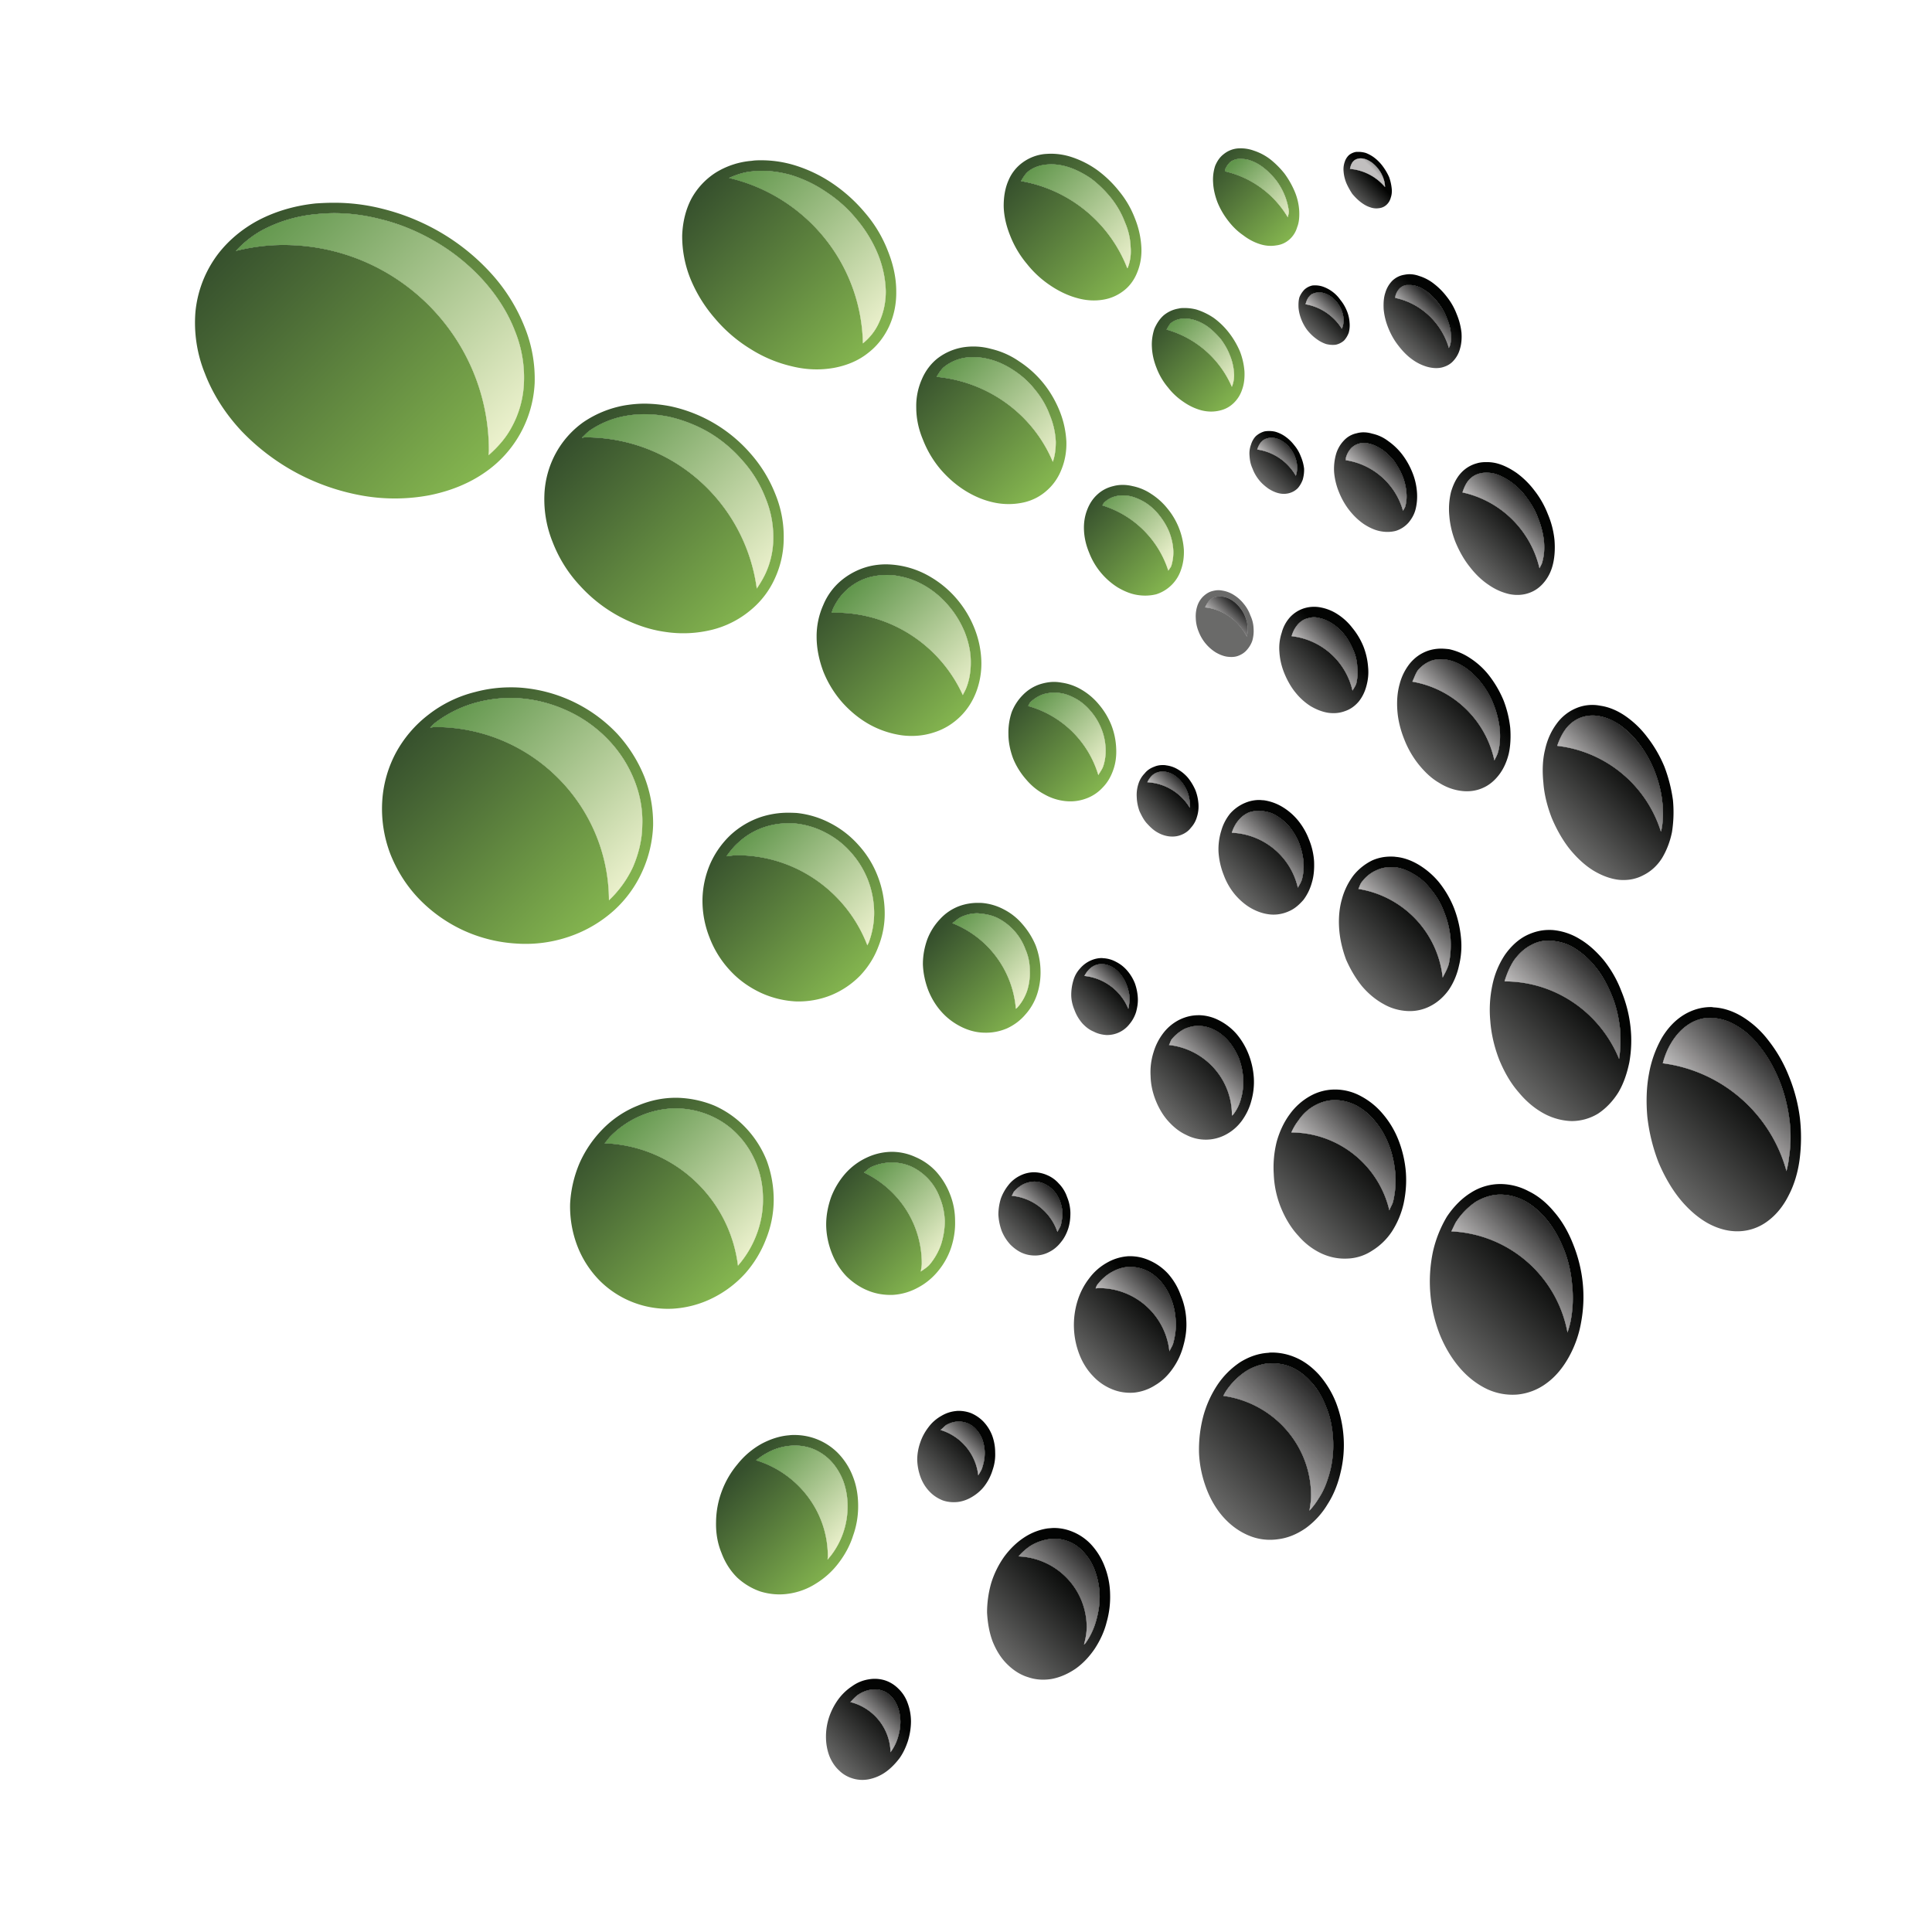 <svg xmlns="http://www.w3.org/2000/svg" width="100" height="100" viewBox="0 0 100 100"><linearGradient id="a" gradientUnits="userSpaceOnUse" x1="-362.025" y1="812.49" x2="-355.468" y2="812.49" gradientTransform="rotate(-45 -1498.734 -115.997) scale(1.391)"><stop offset="0" stop-color="#6a6a69"/><stop offset=".772" stop-color="#030403"/><stop offset="1" stop-color="#030403"/></linearGradient><path fill="url(#a)" d="M90.024 63.73a2.605 2.605 0 0 0 1.472-.526c.448-.329.818-.792 1.092-1.346.28-.538.471-1.17.561-1.855a8.902 8.902 0 0 0 .015-2.123 8.523 8.523 0 0 0-.575-2.187 7.335 7.335 0 0 0-1.064-1.85 4.964 4.964 0 0 0-1.345-1.22c-.484-.293-.995-.462-1.5-.482-.048-.015-.092-.015-.132-.015-.457 0-.918.126-1.353.379-.484.287-.876.707-1.185 1.226a5.844 5.844 0 0 0-.659 1.85c-.132.694-.154 1.458-.084 2.236a9.45 9.45 0 0 0 .574 2.339c.323.765.715 1.43 1.157 1.962.447.533.945.953 1.457 1.227.519.272 1.05.406 1.569.385zm-3.959-8.695c.099-.372.237-.723.414-1.016.272-.463.602-.807.993-1.044.33-.197.695-.295 1.052-.295.54.021.953.161 1.367.414.441.259.854.623 1.205 1.092.399.491.721 1.065.995 1.718.266.651.435 1.331.531 2.037a7.001 7.001 0 0 1-.027 1.991c-.021.245-.077.47-.127.687a7.66 7.66 0 0 0-6.403-5.584z"/><linearGradient id="b" gradientUnits="userSpaceOnUse" x1="-328.6" y1="878.363" x2="-322.043" y2="878.363" gradientTransform="rotate(-45.001 -1217.757 -30.249) scale(1.07)"><stop offset="0" stop-color="#6a6a69"/><stop offset=".772" stop-color="#030403"/><stop offset="1" stop-color="#030403"/></linearGradient><path fill="url(#b)" d="M86.15 39.684a6.657 6.657 0 0 0-.897-1.542 4.91 4.91 0 0 0-1.121-1.079c-.42-.288-.854-.47-1.289-.533a2.143 2.143 0 0 0-1.261.126 2.371 2.371 0 0 0-1.017.813c-.28.378-.483.827-.596 1.345-.126.511-.146 1.093-.084 1.695.042.596.196 1.219.436 1.835.258.61.573 1.163.945 1.626.371.449.777.826 1.212 1.093.428.258.882.427 1.31.476.441.042.877-.028 1.269-.238.399-.196.729-.505.967-.882.238-.393.421-.862.519-1.36a6.613 6.613 0 0 0 .049-1.638 7.863 7.863 0 0 0-.442-1.737zm-5.157-1.885a1.78 1.78 0 0 1 .791-.644 1.785 1.785 0 0 1 .975-.091c.343.056.7.203 1.058.441a4.56 4.56 0 0 1 1.009.974c.315.406.596.882.806 1.408s.351 1.059.406 1.59a4.49 4.49 0 0 1-.042 1.479c0 .035-.021.049-.027.091a6.386 6.386 0 0 0-5.367-4.442c.104-.308.237-.589.391-.806z"/><linearGradient id="c" gradientUnits="userSpaceOnUse" x1="-351.456" y1="842.283" x2="-344.899" y2="842.283" gradientTransform="scale(1.22) rotate(-45 -1105.175 -57.306)"><stop offset="0" stop-color="#6a6a69"/><stop offset=".772" stop-color="#030403"/><stop offset="1" stop-color="#030403"/></linearGradient><path fill="url(#c)" d="M84.397 53.178a6.764 6.764 0 0 0-.476-1.878 5.95 5.95 0 0 0-.925-1.617c-.379-.449-.791-.82-1.221-1.073a3.203 3.203 0 0 0-1.379-.469c-.076-.007-.147-.007-.224-.007-.4 0-.785.099-1.157.28-.447.223-.819.581-1.121 1.009a4.437 4.437 0 0 0-.645 1.548 6.175 6.175 0 0 0-.111 1.886c.048.657.209 1.345.462 1.996.273.659.603 1.226 1.009 1.688.394.478.834.841 1.312 1.1.454.246.952.371 1.422.386a2.64 2.64 0 0 0 1.373-.386c.412-.272.771-.65 1.051-1.1.267-.447.448-.98.567-1.555a6.388 6.388 0 0 0 .063-1.808zm-5.127-4.274c.28-.154.603-.225.91-.225.554.042.939.161 1.311.392a4.31 4.31 0 0 1 1.072.953c.351.428.63.924.854 1.472.238.561.364 1.142.435 1.736a6.582 6.582 0 0 1-.048 1.577c-.961-2.348-3.238-4.008-5.929-4.014.119-.4.28-.764.47-1.065.259-.363.566-.65.925-.826z"/><linearGradient id="d" gradientUnits="userSpaceOnUse" x1="-371.305" y1="809.422" x2="-364.74" y2="809.422" gradientTransform="scale(1.401) rotate(-45 -1075.758 -82.89)"><stop offset="0" stop-color="#6a6a69"/><stop offset=".772" stop-color="#030403"/><stop offset="1" stop-color="#030403"/></linearGradient><path fill="url(#d)" d="M78.562 72.179a3.004 3.004 0 0 0 1.492-.587c.462-.336.841-.8 1.142-1.339.303-.54.526-1.149.639-1.794a7.187 7.187 0 0 0 .091-2.017 7.352 7.352 0 0 0-.497-2.032c-.26-.666-.589-1.226-.996-1.695-.392-.47-.833-.827-1.316-1.06a3.13 3.13 0 0 0-1.457-.37h-.028a2.834 2.834 0 0 0-1.506.454c-.478.296-.897.73-1.234 1.233a6.222 6.222 0 0 0-.722 1.809 7.557 7.557 0 0 0 .35 4.287c.28.694.652 1.296 1.079 1.78.42.477.904.834 1.4 1.064a3.108 3.108 0 0 0 1.563.267zm-.932-10.348h.015c.435 0 .834.105 1.226.302.413.218.799.532 1.142.938.364.435.673.952.911 1.542.245.588.392 1.226.449 1.877a6.39 6.39 0 0 1-.071 1.864 5.29 5.29 0 0 1-.168.617 6.411 6.411 0 0 0-6.012-5.235c.077-.152.147-.314.225-.461a3.653 3.653 0 0 1 1.051-1.079c.405-.232.812-.358 1.232-.365z"/><linearGradient id="e" gradientUnits="userSpaceOnUse" x1="-279.692" y1="976.221" x2="-273.126" y2="976.221" gradientTransform="scale(.799) rotate(-45 -1226.612 54.096)"><stop offset="0" stop-color="#6a6a69"/><stop offset=".772" stop-color="#030403"/><stop offset="1" stop-color="#030403"/></linearGradient><path fill="url(#e)" d="M75.107 25.453a3.752 3.752 0 0 0-.091 1.241c.034.441.14.917.329 1.387.203.482.449.911.742 1.274.288.372.609.681.968.919.342.238.7.392 1.064.476.343.071.7.057 1.016-.056.329-.112.596-.315.807-.581.21-.26.364-.575.448-.953.084-.372.104-.785.069-1.22a4.586 4.586 0 0 0-.344-1.331 4.784 4.784 0 0 0-.692-1.219 4.422 4.422 0 0 0-.912-.903c-.342-.238-.686-.414-1.036-.505a2.112 2.112 0 0 0-.546-.063c-.169 0-.33.014-.49.063a1.712 1.712 0 0 0-.842.525c-.224.253-.378.575-.49.946zm1.479-.946c.111-.027.225-.042.344-.042.14 0 .272.015.419.049.267.07.547.218.835.413.295.211.574.47.806.792.253.33.476.694.623 1.101.161.392.26.792.302 1.177.035.379.014.722-.07 1.037-.021.14-.099.252-.161.378a5.236 5.236 0 0 0-3.986-3.923c.076-.239.175-.455.308-.616.16-.19.355-.31.58-.366z"/><linearGradient id="f" gradientUnits="userSpaceOnUse" x1="-308.027" y1="932.924" x2="-301.466" y2="932.924" gradientTransform="scale(.898) rotate(-45 -1186.565 18.248)"><stop offset="0" stop-color="#6a6a69"/><stop offset=".772" stop-color="#030403"/><stop offset="1" stop-color="#030403"/></linearGradient><path fill="url(#f)" d="M77.826 36.257a5.67 5.67 0 0 0-.743-1.283 4.004 4.004 0 0 0-.98-.903 3.194 3.194 0 0 0-1.101-.47c-.14-.014-.272-.028-.42-.028-.232 0-.478.042-.694.119-.37.134-.665.351-.91.645a2.843 2.843 0 0 0-.533 1.072c-.118.42-.154.883-.118 1.366.034.483.154.988.357 1.493.196.504.463.952.771 1.331.309.377.65.7 1.029.917.364.232.758.372 1.149.421.371.049.749.007 1.1-.146.351-.148.632-.393.862-.695.231-.301.399-.68.498-1.086.091-.405.111-.861.077-1.331a5.622 5.622 0 0 0-.344-1.422zm-.274 2.628c-.041.182-.132.323-.203.476a5.256 5.256 0 0 0-4.245-4.077c.099-.21.169-.435.294-.603.189-.217.414-.378.673-.477.155-.055.329-.083.512-.083.105 0 .217.014.315.028.301.055.602.182.911.385.294.196.588.469.84.785.273.343.498.722.66 1.142.167.42.272.848.321 1.283.028.405.015.784-.078 1.141z"/><linearGradient id="g" gradientUnits="userSpaceOnUse" x1="-333.005" y1="893.703" x2="-326.445" y2="893.703" gradientTransform="rotate(-45 -1167.359 -13.772) scale(1.015)"><stop offset="0" stop-color="#6a6a69"/><stop offset=".772" stop-color="#030403"/><stop offset="1" stop-color="#030403"/></linearGradient><path fill="url(#g)" d="M74.996 51.224c.237-.351.42-.777.519-1.234a4.24 4.24 0 0 0 .104-1.464 5.777 5.777 0 0 0-.363-1.534 5.26 5.26 0 0 0-.778-1.332 4.15 4.15 0 0 0-1.05-.903c-.379-.224-.778-.371-1.185-.406-.084-.014-.161-.014-.245-.014a2.33 2.33 0 0 0-.968.196 2.844 2.844 0 0 0-.98.785 3.602 3.602 0 0 0-.596 1.233c-.133.462-.176.98-.14 1.506.035.532.161 1.072.356 1.605.232.532.52 1.008.834 1.393.336.393.715.7 1.114.918.392.225.813.336 1.226.358a2.3 2.3 0 0 0 1.198-.261c.378-.194.701-.49.954-.846zm-4.688-5.213c.063-.119.092-.259.176-.358.21-.28.477-.49.777-.616.224-.105.47-.154.722-.154h.203c.329.042.646.154.967.351a2.9 2.9 0 0 1 .89.777c.294.342.54.75.701 1.184.183.448.294.904.337 1.38.027.456 0 .883-.084 1.296-.07.273-.204.491-.323.729a5.215 5.215 0 0 0-4.366-4.589z"/><linearGradient id="h" gradientUnits="userSpaceOnUse" x1="-355.478" y1="856.932" x2="-348.92" y2="856.932" gradientTransform="matrix(.817 -.817 .817 .817 -342.97 -926.96)"><stop offset="0" stop-color="#6a6a69"/><stop offset=".772" stop-color="#030403"/><stop offset="1" stop-color="#030403"/></linearGradient><path fill="url(#h)" d="M72.053 63.73a4.52 4.52 0 0 0 .596-1.423c.111-.519.16-1.058.119-1.625a5.847 5.847 0 0 0-.379-1.66 4.737 4.737 0 0 0-.834-1.388 3.787 3.787 0 0 0-1.128-.904 2.795 2.795 0 0 0-1.274-.336h-.042a2.62 2.62 0 0 0-1.269.321 3.256 3.256 0 0 0-1.086.96c-.301.407-.525.89-.673 1.415a5.479 5.479 0 0 0-.154 1.676c.021.581.141 1.177.372 1.744.23.561.531 1.058.904 1.457.342.399.749.701 1.176.904.435.203.884.294 1.346.273a2.463 2.463 0 0 0 1.289-.407 3.3 3.3 0 0 0 1.037-1.007zm-5.213-5.115c.104-.225.217-.435.365-.616.237-.351.531-.617.882-.799.321-.169.658-.26 1.009-.26.399.007.743.099 1.094.273.343.189.672.441.952.785.302.35.547.756.736 1.233.189.476.293.974.343 1.485.042.497 0 .994-.112 1.471-.041.168-.14.294-.195.463a5.234 5.234 0 0 0-5.074-4.035z"/><linearGradient id="i" gradientUnits="userSpaceOnUse" x1="-376.173" y1="821.387" x2="-369.613" y2="821.387" gradientTransform="scale(1.33) rotate(-45 -1085.271 -71.015)"><stop offset="0" stop-color="#6a6a69"/><stop offset=".772" stop-color="#030403"/><stop offset="1" stop-color="#030403"/></linearGradient><path fill="url(#i)" d="M64.709 79.508c.47.184.968.232 1.45.161.498-.062.975-.258 1.438-.581a4.183 4.183 0 0 0 1.128-1.246c.315-.49.532-1.052.666-1.64.14-.576.195-1.198.154-1.802a6.142 6.142 0 0 0-.393-1.8 5.004 5.004 0 0 0-.891-1.458c-.364-.393-.763-.693-1.211-.882a3.098 3.098 0 0 0-1.185-.253c-.078 0-.147 0-.21.014-.498.028-.98.189-1.451.477a4.25 4.25 0 0 0-1.191 1.185 5.589 5.589 0 0 0-.735 1.633 6.8 6.8 0 0 0-.217 1.884c.027.652.168 1.297.405 1.906.238.609.568 1.128.953 1.527.38.399.822.693 1.29.875zm-1.239-7.524a3.644 3.644 0 0 1 1.029-1.017 2.787 2.787 0 0 1 1.192-.406h.056c.462 0 .784.07 1.079.196.379.168.721.42 1.021.756.33.351.597.792.786 1.29.217.512.328 1.058.364 1.633a5.591 5.591 0 0 1-.133 1.639c-.141.547-.315 1.044-.604 1.472-.14.237-.308.455-.483.644.036-.252.084-.503.084-.771 0-2.647-1.983-4.819-4.547-5.17.05-.076.093-.183.156-.266z"/><linearGradient id="j" gradientUnits="userSpaceOnUse" x1="-195.46" y1="1149.874" x2="-188.891" y2="1149.874" gradientTransform="scale(.553) rotate(-45 -1381.185 197.197)"><stop offset="0" stop-color="#6a6a69"/><stop offset=".772" stop-color="#030403"/><stop offset="1" stop-color="#030403"/></linearGradient><path fill="url(#j)" d="M72.067 14.53a1.486 1.486 0 0 0-.365.63c-.084.253-.098.533-.084.841.027.308.104.645.245.988.134.33.308.638.525.911.21.273.442.512.694.694.245.182.519.315.791.392.253.07.519.091.757.035.245-.063.449-.175.596-.343a1.47 1.47 0 0 0 .344-.631c.076-.251.098-.532.076-.834a3.471 3.471 0 0 0-.245-.946 3.378 3.378 0 0 0-.512-.904 3.585 3.585 0 0 0-.664-.672 2.356 2.356 0 0 0-.771-.407 1.497 1.497 0 0 0-.512-.091 1.38 1.38 0 0 0-.245.028 1.147 1.147 0 0 0-.63.309zm.862.224c.175 0 .273.014.371.049.196.056.393.168.596.315.203.162.392.351.567.583.183.238.321.49.427.763.112.273.19.546.204.799.027.225.014.449-.049.638-.008.049-.043.063-.049.119-.379-1.303-1.444-2.319-2.775-2.599 0-.029 0-.077.007-.105a.879.879 0 0 1 .217-.386.645.645 0 0 1 .352-.175l.132-.001z"/><linearGradient id="k" gradientUnits="userSpaceOnUse" x1="-231.732" y1="1095.563" x2="-225.166" y2="1095.563" gradientTransform="rotate(-45.001 -816.678 93.598) scale(.614)"><stop offset="0" stop-color="#6a6a69"/><stop offset=".772" stop-color="#030403"/><stop offset="1" stop-color="#030403"/></linearGradient><path fill="url(#k)" d="M69.152 23.512a2.811 2.811 0 0 0-.099.925c.027.322.105.68.252 1.037.141.35.33.68.548.952.223.281.476.52.741.701.267.175.554.309.834.365.273.055.554.055.82-.015.251-.077.476-.224.652-.42.16-.189.301-.42.371-.701.069-.273.097-.588.069-.904a3.319 3.319 0 0 0-.238-1.002 3.94 3.94 0 0 0-.533-.938 3.329 3.329 0 0 0-.721-.686 2.079 2.079 0 0 0-.82-.379 1.569 1.569 0 0 0-.441-.07 1.32 1.32 0 0 0-.365.049 1.243 1.243 0 0 0-.671.385 1.717 1.717 0 0 0-.399.701zm1.198-.553a.889.889 0 0 1 .238-.035c.105 0 .203.014.315.049.211.049.421.154.645.301.211.154.413.351.603.574.176.253.33.512.448.799.113.287.176.574.197.848.027.259 0 .498-.057.714-.027.091-.085.154-.119.231a3.645 3.645 0 0 0-2.964-2.621c.014-.048 0-.111.014-.146.057-.196.153-.357.274-.484a.886.886 0 0 1 .406-.23z"/><linearGradient id="l" gradientUnits="userSpaceOnUse" x1="-266.065" y1="1043.81" x2="-259.5" y2="1043.81" gradientTransform="rotate(-44.998 -877.052 74.549) scale(.685)"><stop offset="0" stop-color="#6a6a69"/><stop offset=".772" stop-color="#030403"/><stop offset="1" stop-color="#030403"/></linearGradient><path fill="url(#l)" d="M66.342 32.747a2.523 2.523 0 0 0-.119 1.009c.021.357.105.729.26 1.107.154.371.344.708.581.994.23.287.506.526.784.7.288.168.59.288.892.336.301.042.587.021.867-.083.296-.098.52-.267.715-.491.183-.225.316-.49.399-.798.085-.309.127-.63.092-.988a3.68 3.68 0 0 0-.245-1.08 3.737 3.737 0 0 0-.575-.96 3.014 3.014 0 0 0-.75-.693 2.407 2.407 0 0 0-.874-.357 1.756 1.756 0 0 0-.869.042 1.687 1.687 0 0 0-.729.462 1.928 1.928 0 0 0-.429.8zm1.311-.735c.125-.036.23-.063.363-.063.084 0 .169.014.245.034.225.042.455.141.68.281.23.148.449.343.631.567.203.252.357.533.483.834.134.294.189.602.203.911.035.28 0 .553-.056.805-.049.141-.127.246-.197.364a3.655 3.655 0 0 0-3.151-2.816s0-.014.007-.028c.069-.231.175-.42.314-.581.134-.147.296-.26.478-.308z"/><linearGradient id="m" gradientUnits="userSpaceOnUse" x1="-296.428" y1="996.559" x2="-289.863" y2="996.559" gradientTransform="scale(.767) rotate(-45 -1236.907 70.173)"><stop offset="0" stop-color="#6a6a69"/><stop offset=".772" stop-color="#030403"/><stop offset="1" stop-color="#030403"/></linearGradient><path fill="url(#m)" d="M67.471 46.571c.188-.251.344-.56.435-.904.099-.33.126-.694.111-1.079a3.589 3.589 0 0 0-.266-1.143 3.547 3.547 0 0 0-.589-1.008 3.125 3.125 0 0 0-.813-.687 2.568 2.568 0 0 0-.938-.329c-.084 0-.153-.014-.231-.014-.245 0-.483.049-.707.139a2.122 2.122 0 0 0-.799.562 2.488 2.488 0 0 0-.463.897 3.23 3.23 0 0 0-.14 1.106c.027.385.111.785.273 1.191.147.393.356.743.609 1.037.252.287.546.532.848.694.308.167.631.272.959.301.31.028.646-.028.953-.168.295-.125.533-.335.758-.595zm-3.714-3.468c.085-.246.188-.462.343-.638.147-.189.344-.329.554-.42.176-.049.343-.084.519-.084.427.035.672.119.897.26.238.146.47.336.672.573.203.253.379.541.505.856.119.322.196.644.225.973a2.77 2.77 0 0 1-.084.904c-.057.168-.141.294-.211.42a3.664 3.664 0 0 0-3.42-2.844z"/><linearGradient id="n" gradientUnits="userSpaceOnUse" x1="-324.954" y1="949.526" x2="-318.393" y2="949.526" gradientTransform="rotate(-45.002 -1037.61 27.905) scale(.869)"><stop offset="0" stop-color="#6a6a69"/><stop offset=".772" stop-color="#030403"/><stop offset="1" stop-color="#030403"/></linearGradient><path fill="url(#n)" d="M64.276 58.012c.223-.308.392-.651.489-1.021a3.59 3.59 0 0 0 .133-1.199 4.069 4.069 0 0 0-.272-1.226 3.731 3.731 0 0 0-.631-1.058 3.031 3.031 0 0 0-.883-.687 2.343 2.343 0 0 0-.995-.273h-.084c-.321 0-.63.069-.938.21a2.403 2.403 0 0 0-.862.688 3.039 3.039 0 0 0-.525 1.016 3.396 3.396 0 0 0-.154 1.226c.008.42.099.854.267 1.274.168.421.394.793.664 1.087.275.301.576.54.912.693a2.198 2.198 0 0 0 2.052-.015c.329-.174.61-.42.827-.715zm-3.77-3.922c.057-.099.084-.218.14-.295a2.12 2.12 0 0 1 .68-.547c.225-.091.455-.153.708-.153.322.013.575.083.833.217.261.134.498.321.708.561.225.259.406.56.548.89.125.344.21.693.223 1.059.021.356-.013.7-.104 1.016a2.235 2.235 0 0 1-.407.848c-.021.021-.05.035-.07.062v-.027a3.652 3.652 0 0 0-3.259-3.631z"/><linearGradient id="o" gradientUnits="userSpaceOnUse" x1="-350.196" y1="906.846" x2="-343.628" y2="906.846" gradientTransform="scale(.989) rotate(-45 -1154.895 -2.065)"><stop offset="0" stop-color="#6a6a69"/><stop offset=".772" stop-color="#030403"/><stop offset="1" stop-color="#030403"/></linearGradient><path fill="url(#o)" d="M56.576 71.227c.278.302.622.532.986.68.358.148.737.204 1.129.176a2.509 2.509 0 0 0 1.114-.393c.357-.211.658-.512.896-.855a3.64 3.64 0 0 0 .547-1.17c.119-.42.183-.869.155-1.316a3.805 3.805 0 0 0-.295-1.324 3.39 3.39 0 0 0-.658-1.107 2.854 2.854 0 0 0-.939-.672 2.43 2.43 0 0 0-1.009-.225h-.084a2.549 2.549 0 0 0-1.121.336 2.91 2.91 0 0 0-.932.826c-.26.337-.463.73-.596 1.164a4.23 4.23 0 0 0 .097 2.753c.17.441.415.826.71 1.127zm.216-4.722c.225-.288.477-.52.771-.674.28-.152.575-.251.884-.258h.014c.322 0 .574.056.82.161.294.126.539.314.771.561.23.259.42.56.56.924.148.365.225.75.245 1.149.027.394-.027.771-.125 1.143-.042.161-.141.287-.203.434a3.657 3.657 0 0 0-3.645-3.271c-.063 0-.119.014-.175.014.027-.057.042-.127.083-.183z"/><linearGradient id="p" gradientUnits="userSpaceOnUse" x1="-373.376" y1="866.321" x2="-366.809" y2="866.321" gradientTransform="scale(1.135) rotate(-45 -1118.562 -34.743)"><stop offset="0" stop-color="#6a6a69"/><stop offset=".772" stop-color="#030403"/><stop offset="1" stop-color="#030403"/></linearGradient><path fill="url(#p)" d="M55.679 86.368c.385-.273.722-.638.994-1.044.267-.413.484-.869.604-1.353a4.76 4.76 0 0 0 .182-1.464 4.117 4.117 0 0 0-.288-1.443 3.53 3.53 0 0 0-.721-1.149 2.736 2.736 0 0 0-1.016-.665 2.48 2.48 0 0 0-.884-.162c-.098 0-.202.015-.309.021-.405.058-.826.204-1.232.471s-.743.603-1.037 1.002a4.828 4.828 0 0 0-.666 1.352 5.594 5.594 0 0 0-.216 1.527c.027.512.111 1.037.293 1.514.197.483.448.876.771 1.185.321.314.68.539 1.079.657.371.127.784.155 1.205.085.42-.079.841-.26 1.241-.534zm-2.375-6.335a2.519 2.519 0 0 1 1.016-.37c.076-.014.16-.021.237-.021a2.024 2.024 0 0 1 1.495.659c.251.259.462.574.608.96.147.392.238.812.259 1.254.015.441-.049.882-.167 1.316a3.739 3.739 0 0 1-.541 1.185c-.027.049-.069.069-.104.112.077-.294.141-.597.141-.911a3.667 3.667 0 0 0-3.531-3.657 3.15 3.15 0 0 1 .587-.527z"/><linearGradient id="q" gradientUnits="userSpaceOnUse" x1="-11.262" y1="1541.785" x2="-4.692" y2="1541.785" gradientTransform="rotate(-44.98 -565.142 169.157) scale(.328)"><stop offset="0" stop-color="#6a6a69"/><stop offset=".772" stop-color="#030403"/><stop offset="1" stop-color="#030403"/></linearGradient><path fill="url(#q)" d="M69.601 8.385a1.15 1.15 0 0 0-.056.498c.013.182.056.379.14.589.084.196.196.392.308.561.134.161.28.308.435.427.155.119.309.21.483.266a.916.916 0 0 0 .47.049.666.666 0 0 0 .393-.182.752.752 0 0 0 .21-.357c.05-.141.07-.315.05-.483a2.516 2.516 0 0 0-.134-.589 2.98 2.98 0 0 0-.315-.54 2.23 2.23 0 0 0-.413-.434 1.822 1.822 0 0 0-.477-.273 1.407 1.407 0 0 0-.381-.057h-.104a.79.79 0 0 0-.387.168.808.808 0 0 0-.222.357zm.826-.189c.35 0 .743.266 1.017.694.161.266.245.546.245.792a2.683 2.683 0 0 0-1.815-.939c.042-.203.105-.364.253-.462a.595.595 0 0 1 .3-.085z"/><linearGradient id="r" gradientUnits="userSpaceOnUse" x1="-69.223" y1="1454.881" x2="-62.664" y2="1454.881" gradientTransform="rotate(-44.997 -594.262 160.201) scale(.362)"><stop offset="0" stop-color="#6a6a69"/><stop offset=".772" stop-color="#030403"/><stop offset="1" stop-color="#030403"/></linearGradient><path fill="url(#r)" d="M67.52 14.986a1.25 1.25 0 0 0-.259.392c-.05.161-.056.343-.05.539.015.197.062.407.146.617.085.217.197.414.336.589.142.168.288.308.457.427.16.12.328.204.497.26.183.042.351.056.512.028a.94.94 0 0 0 .406-.21c.104-.112.189-.252.245-.406.043-.154.062-.336.043-.533a1.876 1.876 0 0 0-.141-.602 2.188 2.188 0 0 0-.337-.568 1.85 1.85 0 0 0-.932-.693 1.294 1.294 0 0 0-.512-.049.89.89 0 0 0-.411.209zm.756.147c.357 0 .771.245 1.037.673.259.42.293.882.14 1.212a2.78 2.78 0 0 0-1.878-1.269c.049-.21.147-.406.315-.518a.882.882 0 0 1 .386-.098z"/><linearGradient id="s" gradientUnits="userSpaceOnUse" x1="-117.642" y1="1385.634" x2="-111.079" y2="1385.634" gradientTransform="scale(.396) rotate(-45 -1573.22 383.402)"><stop offset="0" stop-color="#6a6a69"/><stop offset=".772" stop-color="#030403"/><stop offset="1" stop-color="#030403"/></linearGradient><path fill="url(#s)" d="M64.752 23.015a1.294 1.294 0 0 0-.076.582c.013.21.048.427.153.652.084.231.203.427.343.602.141.176.308.316.484.442.175.112.35.196.538.238.169.042.358.042.533-.006a.985.985 0 0 0 .435-.246c.111-.119.203-.28.266-.448a1.82 1.82 0 0 0 .071-.575 2.217 2.217 0 0 0-.169-.63 1.995 1.995 0 0 0-.351-.596 2.1 2.1 0 0 0-.462-.441 1.693 1.693 0 0 0-.519-.246 1.423 1.423 0 0 0-.547-.014 1.12 1.12 0 0 0-.448.246c-.11.111-.202.272-.251.44zm1.064-.357c.406 0 .855.301 1.128.799.218.407.246.833.127 1.17a2.75 2.75 0 0 0-1.997-1.359c.069-.224.183-.42.378-.525a.79.79 0 0 1 .364-.085z"/><linearGradient id="t" gradientUnits="userSpaceOnUse" x1="-163.545" y1="1313.891" x2="-156.985" y2="1313.891" gradientTransform="rotate(-45.2 -661.596 140.192) scale(.44)"><stop offset="0" stop-color="#6a6a69"/><stop offset=".772" stop-color="#030403"/><stop offset="1" stop-color="#030403"/></linearGradient><path fill="url(#t)" d="M61.97 31.374a1.718 1.718 0 0 0-.076.638c.007.224.056.462.153.693a2.188 2.188 0 0 0 .883 1.065c.183.105.364.182.567.217.203.028.399.028.575-.035.175-.063.343-.167.462-.308.119-.133.231-.308.288-.491a1.8 1.8 0 0 0 .063-.617 1.706 1.706 0 0 0-.162-.672 1.985 1.985 0 0 0-.351-.616 2 2 0 0 0-.49-.441 1.563 1.563 0 0 0-.574-.231c-.078-.014-.154-.028-.238-.028-.112 0-.225.021-.329.049-.19.049-.345.162-.477.288a1.224 1.224 0 0 0-.294.489zm.793-.414a.893.893 0 0 1 .378-.084c.469 0 .967.35 1.247.911.196.399.238.82.146 1.164a2.738 2.738 0 0 0-2.157-1.514c.09-.204.21-.371.386-.477z"/><linearGradient id="u" gradientUnits="userSpaceOnUse" x1="-207.506" y1="1246.548" x2="-200.949" y2="1246.548" gradientTransform="scale(.485) rotate(-45 -1441.472 269.178)"><stop offset="0" stop-color="#6a6a69"/><stop offset=".772" stop-color="#030403"/><stop offset="1" stop-color="#030403"/></linearGradient><path fill="url(#u)" d="M61.949 42.297c.07-.218.098-.436.084-.673a2.422 2.422 0 0 0-.154-.714 2.815 2.815 0 0 0-.378-.637 1.982 1.982 0 0 0-.533-.448 1.53 1.53 0 0 0-.603-.21c-.063-.015-.125-.015-.182-.015-.146 0-.286.021-.435.084-.195.07-.371.182-.503.35a1.352 1.352 0 0 0-.323.546 1.843 1.843 0 0 0-.084.688c.008.238.057.49.146.728.12.253.232.47.4.646.168.182.336.342.547.455.183.105.399.175.602.196.211.021.414 0 .617-.084.196-.078.371-.203.491-.365a1.37 1.37 0 0 0 .308-.547zm-2.082-2.304a.799.799 0 0 1 .315-.057c.506 0 1.031.421 1.291 1.079.104.28.124.554.111.799a2.719 2.719 0 0 0-2.2-1.324c.113-.225.261-.414.483-.497z"/><linearGradient id="v" gradientUnits="userSpaceOnUse" x1="-247.53" y1="1181.162" x2="-240.968" y2="1181.162" gradientTransform="rotate(-44.998 -749.513 117.386) scale(.543)"><stop offset="0" stop-color="#6a6a69"/><stop offset=".772" stop-color="#030403"/><stop offset="1" stop-color="#030403"/></linearGradient><path fill="url(#v)" d="M56.021 52.968c.176.189.365.337.588.428.197.104.422.161.652.176a1.467 1.467 0 0 0 1.198-.561c.154-.183.267-.387.343-.624.063-.232.105-.47.092-.729a2.655 2.655 0 0 0-.154-.765 2.309 2.309 0 0 0-.413-.673 1.856 1.856 0 0 0-.561-.435 1.543 1.543 0 0 0-.651-.188c-.028 0-.057-.008-.084-.008-.197 0-.386.043-.576.127a1.549 1.549 0 0 0-.553.414 1.52 1.52 0 0 0-.344.616 2.613 2.613 0 0 0-.111.75c0 .258.062.532.169.784.097.268.238.491.405.688zm.798-3.048a.942.942 0 0 1 .197-.021c.623 0 1.213.588 1.401 1.416.084.316.042.631-.015.903a2.757 2.757 0 0 0-2.276-1.702c.155-.295.387-.526.693-.596z"/><linearGradient id="w" gradientUnits="userSpaceOnUse" x1="-285.969" y1="1117.582" x2="-279.41" y2="1117.582" gradientTransform="scale(.61) rotate(-45 -1322.265 163.139)"><stop offset="0" stop-color="#6a6a69"/><stop offset=".772" stop-color="#030403"/><stop offset="1" stop-color="#030403"/></linearGradient><path fill="url(#w)" d="M52.904 64.851c.23.099.469.141.721.134.231-.008.478-.07.708-.197.231-.118.435-.301.589-.503.168-.204.287-.442.371-.7.084-.268.111-.533.111-.807a2.25 2.25 0 0 0-.174-.826 1.837 1.837 0 0 0-.428-.694 1.667 1.667 0 0 0-.589-.428 1.757 1.757 0 0 0-.7-.154 1.642 1.642 0 0 0-.729.183c-.225.112-.435.28-.589.482a2.456 2.456 0 0 0-.393.702 2.941 2.941 0 0 0-.127.819c.015.288.071.568.169.841.111.28.266.512.448.714.184.183.388.335.612.434zm-.414-3.18c.134-.148.295-.281.47-.371.189-.092.372-.134.566-.142.183 0 .364.035.533.119.175.085.323.189.462.338.142.146.253.328.337.531.077.21.127.42.134.631 0 .224-.036.435-.084.645-.05.119-.12.23-.176.344a2.77 2.77 0 0 0-2.368-1.872c.056-.063.071-.155.126-.223z"/><linearGradient id="x" gradientUnits="userSpaceOnUse" x1="-319.387" y1="1059.573" x2="-312.821" y2="1059.573" gradientTransform="rotate(-44.998 -876.402 80.307) scale(.69)"><stop offset="0" stop-color="#6a6a69"/><stop offset=".772" stop-color="#030403"/><stop offset="1" stop-color="#030403"/></linearGradient><path fill="url(#x)" d="M49.562 77.743c.259-.028.532-.126.778-.28.252-.154.483-.357.651-.596a2.63 2.63 0 0 0 .392-.799c.099-.286.141-.595.127-.89 0-.309-.056-.609-.161-.89a2.193 2.193 0 0 0-.456-.715 1.955 1.955 0 0 0-.645-.435 1.837 1.837 0 0 0-.616-.112c-.049 0-.091 0-.14.008a1.83 1.83 0 0 0-.778.258c-.26.148-.483.345-.658.582-.183.239-.33.505-.427.799-.099.28-.154.588-.154.903.014.316.07.61.182.905.112.293.28.546.476.742.189.195.413.336.658.435.238.085.503.113.771.085zm-.029-4.162h.057a1.178 1.178 0 0 1 .897.364c.147.154.266.329.351.54.084.224.126.455.133.693 0 .252-.034.49-.112.728-.034.169-.139.309-.224.457a2.778 2.778 0 0 0-1.955-2.348c.104-.077.196-.189.301-.26.188-.104.371-.159.552-.174z"/><linearGradient id="y" gradientUnits="userSpaceOnUse" x1="-350.615" y1="1003.533" x2="-344.052" y2="1003.533" gradientTransform="scale(.787) rotate(-45 -1219.221 70.431)"><stop offset="0" stop-color="#6a6a69"/><stop offset=".772" stop-color="#030403"/><stop offset="1" stop-color="#030403"/></linearGradient><path fill="url(#y)" d="M45.848 91.714c.267-.188.512-.448.715-.714.197-.28.336-.589.441-.919.091-.314.148-.652.148-.988a2.742 2.742 0 0 0-.176-.952 1.908 1.908 0 0 0-.498-.757 1.721 1.721 0 0 0-.686-.413 1.77 1.77 0 0 0-.82-.049 1.995 1.995 0 0 0-.861.351 2.816 2.816 0 0 0-.722.686 3.42 3.42 0 0 0-.476.925 3.235 3.235 0 0 0-.161 1.003c0 .35.056.68.175 1.001.119.295.294.562.512.757.196.196.448.337.714.413.26.078.547.092.827.035a2.27 2.27 0 0 0 .868-.379zm-.792-4.253c.077-.007.147-.021.232-.021.111 0 .224.014.343.056.176.049.33.146.47.28.154.153.273.336.364.567.09.231.133.477.14.764 0 .267-.042.539-.126.813a2.455 2.455 0 0 1-.377.764c0 .007 0 .007-.007.013a2.746 2.746 0 0 0-2.081-2.599c.14-.141.259-.28.399-.378.216-.141.426-.224.643-.259z"/><linearGradient id="z" gradientUnits="userSpaceOnUse" x1="-564.207" y1="589.72" x2="-557.646" y2="589.72" gradientTransform="rotate(-135 -1073.083 487.297) scale(2.698)"><stop offset="0" stop-color="#84b54f"/><stop offset="1" stop-color="#36502d"/></linearGradient><path fill="url(#z)" d="M16.351 10.529c-1.163.119-2.207.449-3.09.932-.89.497-1.646 1.177-2.172 1.961a5.893 5.893 0 0 0-.974 2.733 6.986 6.986 0 0 0 .49 3.174c.421 1.1 1.08 2.109 1.899 2.985a11.448 11.448 0 0 0 2.88 2.18 11.48 11.48 0 0 0 3.384 1.162 9.705 9.705 0 0 0 3.454-.021c1.121-.224 2.088-.63 2.88-1.184a5.952 5.952 0 0 0 2.572-4.623 7.139 7.139 0 0 0-.519-2.9 9.09 9.09 0 0 0-1.682-2.719 11.097 11.097 0 0 0-2.55-2.109 11.421 11.421 0 0 0-3.14-1.296 10.047 10.047 0 0 0-2.508-.309c-.308-.001-.616.014-.924.034zm3.306.806c1.052.251 2.046.672 2.985 1.233a10.404 10.404 0 0 1 2.425 2.004c.693.785 1.232 1.64 1.583 2.55.364.897.504 1.8.469 2.676a5.16 5.16 0 0 1-.659 2.354c-.287.532-.701.995-1.17 1.408 0-.084.014-.161.014-.238 0-5.879-4.765-10.643-10.636-10.643-.854 0-1.674.112-2.459.308a5.44 5.44 0 0 1 1.317-1.05 7.353 7.353 0 0 1 2.873-.855 9.46 9.46 0 0 1 .89-.049c.785.001 1.57.099 2.368.302z"/><linearGradient id="A" gradientUnits="userSpaceOnUse" x1="-603.206" y1="595.734" x2="-596.643" y2="595.734" gradientTransform="rotate(-135.001 -878.346 384.875) scale(2.127)"><stop offset="0" stop-color="#84b54f"/><stop offset="1" stop-color="#36502d"/></linearGradient><path fill="url(#A)" d="M24.058 48.189a7.656 7.656 0 0 0 2.698.651 6.927 6.927 0 0 0 2.753-.377 6.671 6.671 0 0 0 2.285-1.353 6.11 6.11 0 0 0 1.45-2.004 6.282 6.282 0 0 0 .561-2.376 6.696 6.696 0 0 0-.449-2.515 7.373 7.373 0 0 0-1.408-2.235 7.69 7.69 0 0 0-4.617-2.347 6.49 6.49 0 0 0-.911-.056c-.61 0-1.213.077-1.815.238A6.452 6.452 0 0 0 22.167 37a6.226 6.226 0 0 0-1.682 1.976 6.095 6.095 0 0 0-.701 2.5 6.55 6.55 0 0 0 .42 2.726c.364.918.89 1.724 1.556 2.397a7.65 7.65 0 0 0 2.298 1.59zm-1.556-10.761a6.165 6.165 0 0 1 2.228-1.086 6.856 6.856 0 0 1 1.689-.217c.287 0 .567.02.848.055.819.105 1.598.35 2.354.729a6.86 6.86 0 0 1 1.928 1.45 6.407 6.407 0 0 1 1.295 2.053c.294.757.435 1.528.4 2.312-.007.743-.189 1.472-.484 2.158a5.639 5.639 0 0 1-1.241 1.717c-.02-4.955-4.042-8.969-9.002-8.969-.084 0-.154.021-.252.034.083-.082.153-.166.237-.236z"/><linearGradient id="B" gradientUnits="userSpaceOnUse" x1="-611.802" y1="606.142" x2="-605.242" y2="606.142" gradientTransform="rotate(-135 -828.926 357.128) scale(1.982)"><stop offset="0" stop-color="#84b54f"/><stop offset="1" stop-color="#36502d"/></linearGradient><path fill="url(#B)" d="M30.013 30.309a7.606 7.606 0 0 0 2.04 1.598c.764.407 1.563.687 2.375.799.827.126 1.64.084 2.439-.112a4.978 4.978 0 0 0 1.996-1.023 4.532 4.532 0 0 0 1.254-1.654 4.97 4.97 0 0 0 .448-2.074 5.789 5.789 0 0 0-.434-2.27 7.096 7.096 0 0 0-1.276-2.088 7.595 7.595 0 0 0-4.134-2.452 7.223 7.223 0 0 0-1.359-.14c-.343 0-.693.034-1.038.091a5.532 5.532 0 0 0-2.13.868 4.771 4.771 0 0 0-1.436 1.626 4.894 4.894 0 0 0-.581 2.157 5.91 5.91 0 0 0 .434 2.439c.324.834.8 1.591 1.402 2.235zm.281-7.673c-.07 0-.12.021-.176.021.133-.119.246-.252.385-.357a4.744 4.744 0 0 1 1.906-.777c.329-.056.645-.084.953-.084.419 0 .841.049 1.261.132a7.398 7.398 0 0 1 2.088.82 7.04 7.04 0 0 1 1.724 1.451 6.288 6.288 0 0 1 1.184 1.927c.287.694.414 1.387.406 2.074a4.386 4.386 0 0 1-.406 1.85c-.126.266-.28.525-.449.77-.595-4.414-4.322-7.827-8.876-7.827z"/><linearGradient id="C" gradientUnits="userSpaceOnUse" x1="-620.465" y1="616.221" x2="-613.905" y2="616.221" gradientTransform="scale(-1.856) rotate(45 433.167 1022.843)"><stop offset="0" stop-color="#84b54f"/><stop offset="1" stop-color="#36502d"/></linearGradient><path fill="url(#C)" d="M35.787 10.284c-.294.561-.449 1.198-.477 1.892a5.884 5.884 0 0 0 .414 2.221c.308.763.75 1.478 1.29 2.095a7.596 7.596 0 0 0 1.842 1.577 6.92 6.92 0 0 0 2.123.889c.736.183 1.464.21 2.179.084.68-.125 1.275-.378 1.752-.756.49-.371.854-.848 1.107-1.387.252-.547.385-1.17.372-1.829 0-.651-.141-1.352-.427-2.066a6.734 6.734 0 0 0-1.177-1.976 8.165 8.165 0 0 0-1.695-1.535 7.32 7.32 0 0 0-2.025-.959 5.945 5.945 0 0 0-1.632-.238c-.176 0-.35 0-.519.028a4.162 4.162 0 0 0-1.878.617 3.723 3.723 0 0 0-1.249 1.343zm3.173-1.415c.162-.028.302-.028.463-.028.483 0 .981.07 1.492.21.646.196 1.276.49 1.865.896a6.866 6.866 0 0 1 1.583 1.43 6.863 6.863 0 0 1 1.093 1.814c.252.638.378 1.275.392 1.877 0 .582-.112 1.114-.336 1.598a2.925 2.925 0 0 1-.848 1.107c-.083-4.182-3.013-7.644-6.929-8.562.378-.167.77-.307 1.225-.342z"/><linearGradient id="D" gradientUnits="userSpaceOnUse" x1="-662.935" y1="606.568" x2="-656.37" y2="606.568" gradientTransform="rotate(-135.001 -698.572 290.66) scale(1.6)"><stop offset="0" stop-color="#84b54f"/><stop offset="1" stop-color="#36502d"/></linearGradient><path fill="url(#D)" d="M31.064 66.309a5.002 5.002 0 0 0 3.755 1.429 5.298 5.298 0 0 0 2.06-.548 5.67 5.67 0 0 0 1.703-1.289 5.857 5.857 0 0 0 1.072-1.779 5.468 5.468 0 0 0 .393-2.011 5.9 5.9 0 0 0-.364-2.046 5.366 5.366 0 0 0-1.107-1.717 5.074 5.074 0 0 0-1.598-1.121 5.41 5.41 0 0 0-1.919-.406h-.09c-.652 0-1.311.134-1.955.406a5.282 5.282 0 0 0-1.809 1.206A5.969 5.969 0 0 0 30 60.198a6.204 6.204 0 0 0-.491 2.109 5.717 5.717 0 0 0 .372 2.179 5.228 5.228 0 0 0 1.183 1.823zm.532-7.491a4.87 4.87 0 0 1 1.612-1.086 4.729 4.729 0 0 1 1.8-.364c.63.014 1.212.141 1.745.371.54.232 1.03.567 1.429.987.421.442.75.953.98 1.543.225.573.336 1.204.33 1.842 0 .609-.119 1.233-.343 1.814a5.262 5.262 0 0 1-.953 1.584 7.22 7.22 0 0 0-6.902-6.334c.114-.112.191-.245.302-.357z"/><linearGradient id="E" gradientUnits="userSpaceOnUse" x1="-672.381" y1="618.731" x2="-665.816" y2="618.731" gradientTransform="scale(-1.507) rotate(45 436.308 1068.546)"><stop offset="0" stop-color="#84b54f"/><stop offset="1" stop-color="#36502d"/></linearGradient><path fill="url(#E)" d="M37.805 50.25c.448.484.98.855 1.569 1.134a4.966 4.966 0 0 0 1.807.449 4.524 4.524 0 0 0 1.836-.322 4.484 4.484 0 0 0 1.514-1.024c.407-.434.729-.938.938-1.505a4.59 4.59 0 0 0 .323-1.781 5.317 5.317 0 0 0-.365-1.857 5.112 5.112 0 0 0-1.009-1.624 5.014 5.014 0 0 0-1.457-1.122 4.802 4.802 0 0 0-1.724-.519 9.613 9.613 0 0 0-.449-.013c-.462 0-.925.07-1.388.217a4.357 4.357 0 0 0-1.59.939 4.65 4.65 0 0 0-1.051 1.492 4.89 4.89 0 0 0-.399 1.836 5.169 5.169 0 0 0 .365 1.975 5.23 5.23 0 0 0 1.08 1.725zm.329-5.984c-.176 0-.351.042-.533.056.182-.251.365-.49.596-.694a3.689 3.689 0 0 1 1.373-.819c.406-.134.82-.196 1.219-.196.125 0 .259 0 .392.013a4.304 4.304 0 0 1 1.535.463c.49.253.931.583 1.296.995.392.428.693.912.911 1.458.21.54.315 1.108.323 1.668a4.387 4.387 0 0 1-.28 1.576c-.021.049-.057.098-.071.147-1.043-2.726-3.671-4.667-6.761-4.667z"/><linearGradient id="F" gradientUnits="userSpaceOnUse" x1="-682.208" y1="630.629" x2="-675.648" y2="630.629" gradientTransform="rotate(-135 -638.208 255.612) scale(1.422)"><stop offset="0" stop-color="#84b54f"/><stop offset="1" stop-color="#36502d"/></linearGradient><path fill="url(#F)" d="M49.694 37.098c.373-.364.646-.792.834-1.282a4.139 4.139 0 0 0 .267-1.57 5.017 5.017 0 0 0-.351-1.709 5.42 5.42 0 0 0-.938-1.555 5.308 5.308 0 0 0-1.332-1.114 4.622 4.622 0 0 0-2.299-.658c-.308 0-.623.035-.924.112a3.652 3.652 0 0 0-1.422.736 3.283 3.283 0 0 0-.918 1.261 3.961 3.961 0 0 0-.343 1.633c0 .595.119 1.198.35 1.814a5.52 5.52 0 0 0 1.002 1.619c.42.462.897.848 1.423 1.135a4.88 4.88 0 0 0 1.639.54c.554.07 1.114.028 1.654-.148.539-.169.98-.449 1.358-.814zm-6.46-5.388c-.063 0-.132.007-.189.007.027-.063.035-.119.057-.176.188-.42.455-.784.784-1.065a2.92 2.92 0 0 1 1.205-.623c.26-.056.525-.092.785-.092.217 0 .428.015.631.057.483.084.945.251 1.394.519.448.266.848.602 1.191 1.009.358.414.637.876.848 1.387.196.504.308 1.017.308 1.513.007.484-.07.954-.238 1.374-.049.126-.119.238-.175.357-1.142-2.515-3.665-4.267-6.601-4.267z"/><linearGradient id="G" gradientUnits="userSpaceOnUse" x1="-691.94" y1="642.325" x2="-685.377" y2="642.325" gradientTransform="rotate(-135.001 -612.935 240.93) scale(1.347)"><stop offset="0" stop-color="#84b54f"/><stop offset="1" stop-color="#36502d"/></linearGradient><path fill="url(#G)" d="M53.976 19.799a5.412 5.412 0 0 0-1.233-1.1 4.222 4.222 0 0 0-1.437-.638 3.435 3.435 0 0 0-1.499-.077c-.49.091-.917.288-1.282.567-.351.28-.63.652-.813 1.086a3.411 3.411 0 0 0-.287 1.457c0 .526.105 1.087.343 1.654a5.43 5.43 0 0 0 .911 1.541c.392.456.833.834 1.311 1.128.482.294.98.498 1.5.602a3.603 3.603 0 0 0 1.499-.014 2.653 2.653 0 0 0 1.226-.644c.329-.294.581-.673.742-1.1.169-.428.253-.904.238-1.408-.027-.512-.132-1.044-.35-1.583s-.512-1.037-.869-1.471zm-5.5-.294c.119-.183.231-.385.399-.519a2.35 2.35 0 0 1 1.03-.463c.168-.027.33-.035.484-.035.258 0 .517.029.792.099.435.105.861.301 1.268.567.421.273.8.603 1.106.995.336.399.603.848.778 1.325.196.469.294.931.315 1.394 0 .372-.043.715-.154 1.037-1.008-2.417-3.3-4.141-6.018-4.4z"/><linearGradient id="H" gradientUnits="userSpaceOnUse" x1="-701.11" y1="654.686" x2="-694.554" y2="654.686" gradientTransform="rotate(-135.001 -589.831 228.335) scale(1.28)"><stop offset="0" stop-color="#84b54f"/><stop offset="1" stop-color="#36502d"/></linearGradient><path fill="url(#H)" d="M52.196 9.345c-.169.385-.245.827-.245 1.31.006.477.119 1.002.329 1.528.21.54.505 1.037.869 1.471.35.442.756.813 1.205 1.114.434.295.91.526 1.373.652.455.133.925.168 1.373.091.435-.07.806-.252 1.114-.504.294-.239.525-.574.666-.954.153-.385.224-.819.195-1.289a4.657 4.657 0 0 0-.336-1.471 5.008 5.008 0 0 0-.807-1.388 5.905 5.905 0 0 0-1.127-1.093 4.872 4.872 0 0 0-1.332-.68 3.44 3.44 0 0 0-1.079-.175c-.098 0-.194.007-.308.014a2.336 2.336 0 0 0-1.148.435 2.178 2.178 0 0 0-.742.939zm1.961-.826c.077-.007.162-.014.253-.014.28 0 .589.048.897.147.393.126.784.33 1.176.595.371.281.715.617 1.023.995.309.393.554.812.723 1.269.188.427.279.862.293 1.282a2.37 2.37 0 0 1-.146 1.058c-.008.021-.028.028-.028.035a7.22 7.22 0 0 0-5.5-4.512c.112-.196.231-.392.406-.525.245-.183.553-.296.903-.33z"/><linearGradient id="I" gradientUnits="userSpaceOnUse" x1="-765.197" y1="626.322" x2="-758.636" y2="626.322" gradientTransform="rotate(-135.001 -533.568 204.23) scale(1.117)"><stop offset="0" stop-color="#84b54f"/><stop offset="1" stop-color="#36502d"/></linearGradient><path fill="url(#I)" d="M38.169 81.666c.351.322.764.567 1.206.715.448.134.931.183 1.415.113a3.549 3.549 0 0 0 1.429-.52c.469-.287.869-.65 1.191-1.078.322-.421.582-.896.742-1.401a4.505 4.505 0 0 0 .266-1.542c0-.533-.083-1.051-.272-1.527a3.545 3.545 0 0 0-.792-1.233 3.166 3.166 0 0 0-2.235-.918c-.091 0-.175 0-.273.015-.469.035-.953.188-1.429.441a4.194 4.194 0 0 0-1.233 1.044c-.35.413-.631.89-.82 1.4a4.662 4.662 0 0 0-.301 1.605c-.014.546.07 1.086.281 1.597.194.519.475.947.825 1.289zm1.514-6.452a2.973 2.973 0 0 1 1.457-.393c.301 0 .595.049.875.147.357.134.673.336.947.608.287.288.504.638.672 1.045.154.406.238.861.238 1.331a4.156 4.156 0 0 1-.896 2.606c-.049.057-.098.112-.141.168 0-.056.014-.111.014-.161 0-2.354-1.577-4.322-3.713-4.981.176-.14.35-.265.547-.37z"/><linearGradient id="J" gradientUnits="userSpaceOnUse" x1="-776.783" y1="641.008" x2="-770.219" y2="641.008" gradientTransform="rotate(-134.999 -515.083 192.208) scale(1.061)"><stop offset="0" stop-color="#84b54f"/><stop offset="1" stop-color="#36502d"/></linearGradient><path fill="url(#J)" d="M43.045 64.837c.182.477.449.891.771 1.227.322.315.701.573 1.107.735.4.168.834.237 1.275.225a3.054 3.054 0 0 0 1.289-.364c.42-.217.785-.52 1.079-.884a3.74 3.74 0 0 0 .666-1.205c.141-.434.218-.903.203-1.372 0-.471-.084-.94-.267-1.396a3.771 3.771 0 0 0-.729-1.178 3.134 3.134 0 0 0-1.051-.735 2.95 2.95 0 0 0-1.233-.272 3.115 3.115 0 0 0-1.296.301 3.38 3.38 0 0 0-1.114.834 4.089 4.089 0 0 0-.722 1.199c-.162.455-.26.938-.26 1.429.002.489.1.986.282 1.456zm3.112-4.666c.351 0 .687.069 1.009.209a2.872 2.872 0 0 1 1.485 1.627c.154.371.238.784.252 1.197 0 .413-.07.807-.189 1.198-.133.385-.33.729-.582 1.037-.126.154-.309.252-.47.378.015-.139.049-.28.049-.419 0-2.09-1.233-3.868-2.992-4.71.134-.098.232-.21.372-.28a2.57 2.57 0 0 1 1.066-.237z"/><linearGradient id="K" gradientUnits="userSpaceOnUse" x1="-787.32" y1="657.348" x2="-780.755" y2="657.348" gradientTransform="rotate(-135 -497.45 182.412) scale(1.01)"><stop offset="0" stop-color="#84b54f"/><stop offset="1" stop-color="#36502d"/></linearGradient><path fill="url(#K)" d="M48.756 52.399c.301.33.645.576 1.016.758.371.182.77.288 1.169.294.394.014.793-.056 1.185-.224.379-.176.7-.421.953-.722.266-.294.476-.659.602-1.044.126-.386.189-.807.176-1.233a3.904 3.904 0 0 0-.252-1.296 4.02 4.02 0 0 0-.7-1.114 3.123 3.123 0 0 0-.953-.75 2.906 2.906 0 0 0-1.128-.331c-.077-.005-.141-.005-.211-.005-.33 0-.658.055-.98.174a2.558 2.558 0 0 0-.988.679 3.145 3.145 0 0 0-.652 1.045c-.14.398-.224.818-.224 1.274.014.442.105.891.273 1.339.174.443.419.835.714 1.156zm.538-4.615c.183-.134.337-.288.541-.358a1.93 1.93 0 0 1 .762-.154c.478.035.799.119 1.094.273a2.954 2.954 0 0 1 1.387 1.596c.154.352.225.715.225 1.108.014.358-.035.708-.141 1.037-.112.322-.28.617-.498.855-.021.035-.062.049-.084.076a5.216 5.216 0 0 0-3.286-4.433z"/><linearGradient id="L" gradientUnits="userSpaceOnUse" x1="-798.749" y1="672.456" x2="-792.186" y2="672.456" gradientTransform="rotate(-135 -481.713 172.958) scale(.963)"><stop offset="0" stop-color="#84b54f"/><stop offset="1" stop-color="#36502d"/></linearGradient><path fill="url(#L)" d="M54.053 41.113c.343.196.707.309 1.072.35.378.042.729 0 1.078-.126.358-.127.646-.329.884-.589.245-.252.42-.56.539-.91.12-.337.168-.715.147-1.115a3.714 3.714 0 0 0-.252-1.198 3.885 3.885 0 0 0-.652-1.073 3.368 3.368 0 0 0-.882-.75 2.794 2.794 0 0 0-1.052-.371 2.158 2.158 0 0 0-.379-.036c-.224 0-.469.043-.7.113a2.197 2.197 0 0 0-.903.554 2.59 2.59 0 0 0-.589.903A3.326 3.326 0 0 0 52.196 38c0 .406.084.827.238 1.247.168.421.413.799.687 1.108.267.317.588.576.932.758zm-.035-5.185c.184-.048.365-.077.547-.077.099 0 .195.007.294.021.295.035.575.154.854.308.274.154.533.378.742.631.239.273.414.575.554.911.134.336.204.672.218 1.022.014.322-.028.631-.126.925-.063.169-.168.301-.252.449a5.276 5.276 0 0 0-3.63-3.574c.035-.063.062-.141.113-.196a1.85 1.85 0 0 1 .686-.42z"/><linearGradient id="M" gradientUnits="userSpaceOnUse" x1="-811.081" y1="686.588" x2="-804.515" y2="686.588" gradientTransform="scale(-.92) rotate(45 429.672 1226.242)"><stop offset="0" stop-color="#84b54f"/><stop offset="1" stop-color="#36502d"/></linearGradient><path fill="url(#M)" d="M56.268 26.399c-.12.309-.176.659-.162 1.024.014.378.098.771.26 1.163a3.694 3.694 0 0 0 1.492 1.822c.322.188.651.329.995.385.336.056.673.048 1.001-.035a1.984 1.984 0 0 0 1.282-1.289c.106-.301.154-.645.141-1.009a3.747 3.747 0 0 0-.855-2.144 3.47 3.47 0 0 0-.834-.75 2.676 2.676 0 0 0-.967-.405 2.178 2.178 0 0 0-.511-.063c-.161 0-.33.021-.484.063-.329.077-.609.23-.834.441-.23.209-.405.481-.524.797zm1.492-.715c.111-.028.231-.042.363-.042.119 0 .245.014.386.042.245.057.525.176.785.336.259.168.497.378.707.645.212.267.394.561.519.869.12.316.196.631.211.953.014.281-.029.561-.105.813-.049.098-.105.161-.154.238a5.199 5.199 0 0 0-3.412-3.377c.042-.056.057-.119.099-.154.173-.161.362-.266.601-.323z"/><linearGradient id="N" gradientUnits="userSpaceOnUse" x1="-822.911" y1="702.305" x2="-816.352" y2="702.305" gradientTransform="scale(-.88) rotate(45 428.242 1244.844)"><stop offset="0" stop-color="#84b54f"/><stop offset="1" stop-color="#36502d"/></linearGradient><path fill="url(#N)" d="M59.748 17.024c-.09.28-.146.603-.126.939.015.351.093.715.245 1.093.142.371.346.714.597 1.008.225.295.518.554.812.75.294.203.603.343.918.427.315.077.624.083.918.014.295-.063.539-.196.743-.393a1.7 1.7 0 0 0 .44-.708c.099-.273.133-.588.119-.918a3.567 3.567 0 0 0-.237-1.051 4.355 4.355 0 0 0-.575-.974 3.891 3.891 0 0 0-.771-.75 3.39 3.39 0 0 0-.91-.441 2.469 2.469 0 0 0-.589-.077c-.118 0-.224 0-.328.028a1.618 1.618 0 0 0-.771.35c-.211.185-.366.43-.485.703zm1.354-.518c.077-.014.141-.014.224-.014.148 0 .295.014.441.056.253.07.512.196.743.357.238.175.463.399.672.638.197.267.364.546.478.848.125.301.188.595.21.875.027.259-.014.504-.091.715 0 .014-.015.028-.021.035a5.23 5.23 0 0 0-3.377-2.957c.07-.111.126-.231.21-.322.139-.119.314-.196.511-.231z"/><linearGradient id="O" gradientUnits="userSpaceOnUse" x1="-835.312" y1="716.24" x2="-828.743" y2="716.24" gradientTransform="scale(-.844) rotate(45 424.628 1263.424)"><stop offset="0" stop-color="#84b54f"/><stop offset="1" stop-color="#36502d"/></linearGradient><path fill="url(#O)" d="M62.895 8.589a2.301 2.301 0 0 0-.104.869c.014.309.091.659.224 1.009.141.351.336.68.561.967.225.294.484.546.771.742.273.21.568.365.856.456.278.091.573.119.854.07.286-.035.503-.147.686-.308a1.34 1.34 0 0 0 .399-.638c.099-.244.12-.532.105-.847a3.029 3.029 0 0 0-.23-.988 4.604 4.604 0 0 0-.533-.939 4.608 4.608 0 0 0-.735-.736 2.852 2.852 0 0 0-.849-.448 1.956 1.956 0 0 0-.657-.12c-.063 0-.134 0-.204.007a1.338 1.338 0 0 0-.693.288c-.205.153-.346.364-.451.616zm1.212-.365h.084c.224 0 .379.028.532.084.225.077.463.203.687.379.231.182.441.392.631.63a3.354 3.354 0 0 1 .672 1.625c0 .112-.041.203-.056.308a5.116 5.116 0 0 0-3.25-2.382v-.083c.069-.162.161-.294.266-.393a.843.843 0 0 1 .434-.168z"/><linearGradient id="P" gradientUnits="userSpaceOnUse" x1="-564.207" y1="590.803" x2="-557.645" y2="590.803" gradientTransform="rotate(-135 -1073.083 487.297) scale(2.698)"><stop offset="0" stop-color="#84b54f"/><stop offset="1" stop-color="#36502d"/></linearGradient><path fill="url(#P)" d="M13.527 11.938a5.444 5.444 0 0 0-1.317 1.05 10.112 10.112 0 0 1 2.459-.308c5.872 0 10.636 4.764 10.636 10.643 0 .077-.014.154-.014.238.469-.413.883-.876 1.17-1.408a5.173 5.173 0 0 0 .659-2.354 6.388 6.388 0 0 0-.469-2.676c-.352-.911-.891-1.766-1.583-2.55-.687-.771-1.5-1.45-2.425-2.004a10.65 10.65 0 0 0-2.985-1.233 9.5 9.5 0 0 0-2.368-.302c-.294 0-.596.021-.89.049a7.363 7.363 0 0 0-2.873.855z"/><linearGradient id="Q" gradientUnits="userSpaceOnUse" x1="-568.767" y1="592.313" x2="-562.209" y2="592.313" gradientTransform="rotate(-135 -1036.698 467.56) scale(2.591)"><stop offset="0" stop-color="#ecf1cd"/><stop offset="1" stop-color="#61964c"/></linearGradient><path fill="url(#Q)" d="M13.527 11.938a5.444 5.444 0 0 0-1.317 1.05 10.112 10.112 0 0 1 2.459-.308c5.872 0 10.636 4.764 10.636 10.643 0 .077-.014.154-.014.238.469-.413.883-.876 1.17-1.408a5.173 5.173 0 0 0 .659-2.354 6.388 6.388 0 0 0-.469-2.676c-.352-.911-.891-1.766-1.583-2.55-.687-.771-1.5-1.45-2.425-2.004a10.65 10.65 0 0 0-2.985-1.233 9.5 9.5 0 0 0-2.368-.302c-.294 0-.596.021-.89.049a7.363 7.363 0 0 0-2.873.855z"/><linearGradient id="R" gradientUnits="userSpaceOnUse" x1="-620.465" y1="617.295" x2="-613.906" y2="617.295" gradientTransform="scale(-1.856) rotate(45 433.167 1022.843)"><stop offset="0" stop-color="#84b54f"/><stop offset="1" stop-color="#36502d"/></linearGradient><path fill="url(#R)" d="M44.664 17.774c.364-.301.66-.666.848-1.107a3.753 3.753 0 0 0 .336-1.598 5.464 5.464 0 0 0-.392-1.877 6.806 6.806 0 0 0-1.093-1.814 6.889 6.889 0 0 0-1.583-1.43 6.653 6.653 0 0 0-1.865-.896 5.598 5.598 0 0 0-1.492-.21c-.161 0-.301 0-.463.028-.455.036-.847.176-1.225.344a8.975 8.975 0 0 1 6.929 8.56z"/><linearGradient id="S" gradientUnits="userSpaceOnUse" x1="-635.898" y1="624.064" x2="-629.337" y2="624.064" gradientTransform="rotate(-135 -731.452 304.173) scale(1.695)"><stop offset="0" stop-color="#ecf1cd"/><stop offset="1" stop-color="#61964c"/></linearGradient><path fill="url(#S)" d="M44.664 17.774c.364-.301.66-.666.848-1.107a3.753 3.753 0 0 0 .336-1.598 5.464 5.464 0 0 0-.392-1.877 6.806 6.806 0 0 0-1.093-1.814 6.889 6.889 0 0 0-1.583-1.43 6.653 6.653 0 0 0-1.865-.896 5.598 5.598 0 0 0-1.492-.21c-.161 0-.301 0-.463.028-.455.036-.847.176-1.225.344a8.975 8.975 0 0 1 6.929 8.56z"/><linearGradient id="T" gradientUnits="userSpaceOnUse" x1="-611.803" y1="607.39" x2="-605.243" y2="607.39" gradientTransform="rotate(-135 -828.926 357.128) scale(1.982)"><stop offset="0" stop-color="#84b54f"/><stop offset="1" stop-color="#36502d"/></linearGradient><path fill="url(#T)" d="M39.171 30.462c.168-.245.322-.504.449-.77a4.38 4.38 0 0 0 .406-1.85 5.253 5.253 0 0 0-.406-2.074 6.32 6.32 0 0 0-1.184-1.927 7.083 7.083 0 0 0-1.724-1.451 7.398 7.398 0 0 0-2.088-.82 6.507 6.507 0 0 0-1.261-.132c-.308 0-.624.028-.953.084a4.738 4.738 0 0 0-1.906.777c-.139.105-.252.239-.385.357.056 0 .105-.021.176-.021 4.553.001 8.28 3.414 8.876 7.827z"/><linearGradient id="U" gradientUnits="userSpaceOnUse" x1="-623.648" y1="611.307" x2="-617.084" y2="611.307" gradientTransform="scale(-1.845) rotate(45 434.326 1024.13)"><stop offset="0" stop-color="#ecf1cd"/><stop offset="1" stop-color="#61964c"/></linearGradient><path fill="url(#U)" d="M39.171 30.462c.168-.245.322-.504.449-.77a4.38 4.38 0 0 0 .406-1.85 5.253 5.253 0 0 0-.406-2.074 6.32 6.32 0 0 0-1.184-1.927 7.083 7.083 0 0 0-1.724-1.451 7.398 7.398 0 0 0-2.088-.82 6.507 6.507 0 0 0-1.261-.132c-.308 0-.624.028-.953.084a4.738 4.738 0 0 0-1.906.777c-.139.105-.252.239-.385.357.056 0 .105-.021.176-.021 4.553.001 8.28 3.414 8.876 7.827z"/><linearGradient id="V" gradientUnits="userSpaceOnUse" x1="-603.201" y1="597.174" x2="-596.639" y2="597.174" gradientTransform="rotate(-135.001 -878.346 384.875) scale(2.127)"><stop offset="0" stop-color="#84b54f"/><stop offset="1" stop-color="#36502d"/></linearGradient><path fill="url(#V)" d="M31.519 46.6c.52-.492.94-1.073 1.241-1.717.295-.686.477-1.415.484-2.158a5.623 5.623 0 0 0-.4-2.312 6.429 6.429 0 0 0-1.295-2.053 6.879 6.879 0 0 0-1.928-1.45 7.265 7.265 0 0 0-2.354-.729 6.81 6.81 0 0 0-.848-.055c-.567 0-1.143.077-1.689.217a6.165 6.165 0 0 0-2.228 1.086c-.084.07-.154.154-.238.237.098-.014.168-.034.252-.034 4.962-.001 8.983 4.013 9.003 8.968z"/><linearGradient id="W" gradientUnits="userSpaceOnUse" x1="-613.443" y1="600.065" x2="-606.884" y2="600.065" gradientTransform="rotate(-134.999 -832.466 359.912) scale(1.992)"><stop offset="0" stop-color="#ecf1cd"/><stop offset="1" stop-color="#61964c"/></linearGradient><path fill="url(#W)" d="M31.519 46.6c.52-.492.94-1.073 1.241-1.717.295-.686.477-1.415.484-2.158a5.623 5.623 0 0 0-.4-2.312 6.429 6.429 0 0 0-1.295-2.053 6.879 6.879 0 0 0-1.928-1.45 7.265 7.265 0 0 0-2.354-.729 6.81 6.81 0 0 0-.848-.055c-.567 0-1.143.077-1.689.217a6.165 6.165 0 0 0-2.228 1.086c-.084.07-.154.154-.238.237.098-.014.168-.034.252-.034 4.962-.001 8.983 4.013 9.003 8.968z"/><linearGradient id="X" gradientUnits="userSpaceOnUse" x1="-701.11" y1="655.586" x2="-694.554" y2="655.586" gradientTransform="rotate(-135.001 -589.831 228.335) scale(1.28)"><stop offset="0" stop-color="#84b54f"/><stop offset="1" stop-color="#36502d"/></linearGradient><path fill="url(#X)" d="M58.348 13.885c0-.006.021-.014.028-.035.126-.315.175-.666.146-1.058a3.444 3.444 0 0 0-.293-1.282 4.68 4.68 0 0 0-.723-1.269 6.04 6.04 0 0 0-1.023-.995 4.636 4.636 0 0 0-1.176-.595 2.975 2.975 0 0 0-.897-.147 2.44 2.44 0 0 0-.253.014 1.796 1.796 0 0 0-.903.329c-.175.134-.294.33-.406.525a7.227 7.227 0 0 1 5.5 4.513z"/><linearGradient id="Y" gradientUnits="userSpaceOnUse" x1="-739.274" y1="671.619" x2="-732.706" y2="671.619" gradientTransform="scale(-1.109) rotate(45 429.17 1158.129)"><stop offset="0" stop-color="#ecf1cd"/><stop offset="1" stop-color="#61964c"/></linearGradient><path fill="url(#Y)" d="M58.348 13.885c0-.006.021-.014.028-.035.126-.315.175-.666.146-1.058a3.444 3.444 0 0 0-.293-1.282 4.68 4.68 0 0 0-.723-1.269 6.04 6.04 0 0 0-1.023-.995 4.636 4.636 0 0 0-1.176-.595 2.975 2.975 0 0 0-.897-.147 2.44 2.44 0 0 0-.253.014 1.796 1.796 0 0 0-.903.329c-.175.134-.294.33-.406.525a7.227 7.227 0 0 1 5.5 4.513z"/><linearGradient id="Z" gradientUnits="userSpaceOnUse" x1="-691.946" y1="643.332" x2="-685.383" y2="643.332" gradientTransform="rotate(-135.001 -612.935 240.93) scale(1.347)"><stop offset="0" stop-color="#84b54f"/><stop offset="1" stop-color="#36502d"/></linearGradient><path fill="url(#Z)" d="M54.494 23.905c.111-.322.154-.666.154-1.037a4.054 4.054 0 0 0-.315-1.394 4.48 4.48 0 0 0-.778-1.325 4.508 4.508 0 0 0-1.106-.995 4.054 4.054 0 0 0-1.268-.567 3.153 3.153 0 0 0-.792-.099 3.04 3.04 0 0 0-.484.035 2.339 2.339 0 0 0-1.03.463c-.168.133-.28.336-.399.519 2.718.259 5.01 1.983 6.018 4.4z"/><linearGradient id="aa" gradientUnits="userSpaceOnUse" x1="-731.424" y1="659.219" x2="-724.86" y2="659.219" gradientTransform="scale(-1.154) rotate(45 430.973 1144.974)"><stop offset="0" stop-color="#ecf1cd"/><stop offset="1" stop-color="#61964c"/></linearGradient><path fill="url(#aa)" d="M54.494 23.905c.111-.322.154-.666.154-1.037a4.054 4.054 0 0 0-.315-1.394 4.48 4.48 0 0 0-.778-1.325 4.508 4.508 0 0 0-1.106-.995 4.054 4.054 0 0 0-1.268-.567 3.153 3.153 0 0 0-.792-.099 3.04 3.04 0 0 0-.484.035 2.339 2.339 0 0 0-1.03.463c-.168.133-.28.336-.399.519 2.718.259 5.01 1.983 6.018 4.4z"/><linearGradient id="ab" gradientUnits="userSpaceOnUse" x1="-682.208" y1="631.455" x2="-675.647" y2="631.455" gradientTransform="rotate(-135 -638.208 255.612) scale(1.422)"><stop offset="0" stop-color="#84b54f"/><stop offset="1" stop-color="#36502d"/></linearGradient><path fill="url(#ab)" d="M50.01 35.62c.167-.42.245-.89.238-1.374 0-.497-.112-1.009-.308-1.513a5.023 5.023 0 0 0-.848-1.387 4.679 4.679 0 0 0-1.191-1.009 4.069 4.069 0 0 0-1.394-.519 3.12 3.12 0 0 0-.631-.057c-.259 0-.525.036-.785.092a2.92 2.92 0 0 0-1.205.623c-.33.281-.596.645-.784 1.065-.021.057-.029.112-.057.176.057 0 .126-.007.189-.007 2.936 0 5.458 1.752 6.601 4.267.056-.119.126-.231.175-.357z"/><linearGradient id="ac" gradientUnits="userSpaceOnUse" x1="-712.884" y1="642.283" x2="-706.317" y2="642.283" gradientTransform="rotate(-135 -581.17 224.938) scale(1.254)"><stop offset="0" stop-color="#ecf1cd"/><stop offset="1" stop-color="#61964c"/></linearGradient><path fill="url(#ac)" d="M50.01 35.62c.167-.42.245-.89.238-1.374 0-.497-.112-1.009-.308-1.513a5.023 5.023 0 0 0-.848-1.387 4.679 4.679 0 0 0-1.191-1.009 4.069 4.069 0 0 0-1.394-.519 3.12 3.12 0 0 0-.631-.057c-.259 0-.525.036-.785.092a2.92 2.92 0 0 0-1.205.623c-.33.281-.596.645-.784 1.065-.021.057-.029.112-.057.176.057 0 .126-.007.189-.007 2.936 0 5.458 1.752 6.601 4.267.056-.119.126-.231.175-.357z"/><linearGradient id="ad" gradientUnits="userSpaceOnUse" x1="-672.381" y1="619.894" x2="-665.815" y2="619.894" gradientTransform="scale(-1.507) rotate(45 436.308 1068.546)"><stop offset="0" stop-color="#84b54f"/><stop offset="1" stop-color="#36502d"/></linearGradient><path fill="url(#ad)" d="M44.895 48.933c.014-.049.049-.099.071-.147.182-.49.287-1.022.28-1.576a4.775 4.775 0 0 0-.323-1.668 4.729 4.729 0 0 0-.911-1.458 4.421 4.421 0 0 0-1.296-.995 4.324 4.324 0 0 0-1.535-.463c-.133-.013-.267-.013-.392-.013-.399 0-.813.062-1.219.196-.519.175-.98.449-1.373.819a4.088 4.088 0 0 0-.596.694c.182-.014.357-.056.533-.056 3.09 0 5.718 1.941 6.761 4.667z"/><linearGradient id="ae" gradientUnits="userSpaceOnUse" x1="-704.74" y1="629.824" x2="-698.176" y2="629.824" gradientTransform="rotate(-135 -601.302 236.794) scale(1.313)"><stop offset="0" stop-color="#ecf1cd"/><stop offset="1" stop-color="#61964c"/></linearGradient><path fill="url(#ae)" d="M44.895 48.933c.014-.049.049-.099.071-.147.182-.49.287-1.022.28-1.576a4.775 4.775 0 0 0-.323-1.668 4.729 4.729 0 0 0-.911-1.458 4.421 4.421 0 0 0-1.296-.995 4.324 4.324 0 0 0-1.535-.463c-.133-.013-.267-.013-.392-.013-.399 0-.813.062-1.219.196-.519.175-.98.449-1.373.819a4.088 4.088 0 0 0-.596.694c.182-.014.357-.056.533-.056 3.09 0 5.718 1.941 6.761 4.667z"/><linearGradient id="af" gradientUnits="userSpaceOnUse" x1="-662.936" y1="608.025" x2="-656.37" y2="608.025" gradientTransform="rotate(-135.001 -698.572 290.66) scale(1.6)"><stop offset="0" stop-color="#84b54f"/><stop offset="1" stop-color="#36502d"/></linearGradient><path fill="url(#af)" d="M38.197 65.51c.407-.47.729-.995.953-1.584a5.063 5.063 0 0 0 .343-1.814 4.892 4.892 0 0 0-.33-1.842 4.707 4.707 0 0 0-.98-1.543 4.336 4.336 0 0 0-1.429-.987 4.625 4.625 0 0 0-1.745-.371c-.616 0-1.219.126-1.8.364a4.86 4.86 0 0 0-1.612 1.086c-.111.111-.188.245-.301.357a7.22 7.22 0 0 1 6.901 6.334z"/><linearGradient id="ag" gradientUnits="userSpaceOnUse" x1="-683.729" y1="613.901" x2="-677.168" y2="613.901" gradientTransform="scale(-1.454) rotate(45 438.6 1077.31)"><stop offset="0" stop-color="#ecf1cd"/><stop offset="1" stop-color="#61964c"/></linearGradient><path fill="url(#ag)" d="M38.197 65.51c.407-.47.729-.995.953-1.584a5.063 5.063 0 0 0 .343-1.814 4.892 4.892 0 0 0-.33-1.842 4.707 4.707 0 0 0-.98-1.543 4.336 4.336 0 0 0-1.429-.987 4.625 4.625 0 0 0-1.745-.371c-.616 0-1.219.126-1.8.364a4.86 4.86 0 0 0-1.612 1.086c-.111.111-.188.245-.301.357a7.22 7.22 0 0 1 6.901 6.334z"/><linearGradient id="ah" gradientUnits="userSpaceOnUse" x1="-765.196" y1="627.851" x2="-758.635" y2="627.851" gradientTransform="rotate(-135.001 -533.568 204.23) scale(1.117)"><stop offset="0" stop-color="#84b54f"/><stop offset="1" stop-color="#36502d"/></linearGradient><path fill="url(#ah)" d="M42.849 80.566c0 .05-.014.105-.014.161.042-.056.091-.111.141-.168.294-.372.519-.785.672-1.233.154-.455.224-.918.224-1.373 0-.47-.083-.925-.238-1.331a3.142 3.142 0 0 0-.672-1.045 2.63 2.63 0 0 0-.947-.608 2.614 2.614 0 0 0-1.127-.133c-.406.035-.82.161-1.205.379a3.51 3.51 0 0 0-.547.371c2.136.658 3.713 2.627 3.713 4.98z"/><linearGradient id="ai" gradientUnits="userSpaceOnUse" x1="-813.598" y1="639.578" x2="-807.037" y2="639.578" gradientTransform="scale(-.967) rotate(45 441.548 1205.7)"><stop offset="0" stop-color="#ecf1cd"/><stop offset="1" stop-color="#61964c"/></linearGradient><path fill="url(#ai)" d="M42.849 80.566c0 .05-.014.105-.014.161.042-.056.091-.111.141-.168.294-.372.519-.785.672-1.233.154-.455.224-.918.224-1.373 0-.47-.083-.925-.238-1.331a3.142 3.142 0 0 0-.672-1.045 2.63 2.63 0 0 0-.947-.608 2.614 2.614 0 0 0-1.127-.133c-.406.035-.82.161-1.205.379a3.51 3.51 0 0 0-.547.371c2.136.658 3.713 2.627 3.713 4.98z"/><linearGradient id="aj" gradientUnits="userSpaceOnUse" x1="-776.783" y1="642.109" x2="-770.217" y2="642.109" gradientTransform="rotate(-134.999 -515.083 192.208) scale(1.061)"><stop offset="0" stop-color="#84b54f"/><stop offset="1" stop-color="#36502d"/></linearGradient><path fill="url(#aj)" d="M47.711 65.398c0 .139-.035.28-.049.419.162-.126.344-.224.47-.378a3.37 3.37 0 0 0 .582-1.037 4.08 4.08 0 0 0 .189-1.198 3.452 3.452 0 0 0-.252-1.197 2.872 2.872 0 0 0-1.485-1.627 2.502 2.502 0 0 0-1.009-.209c-.364 0-.729.083-1.065.237-.14.07-.238.183-.372.28 1.758.842 2.991 2.621 2.991 4.71z"/><linearGradient id="ak" gradientUnits="userSpaceOnUse" x1="-836.212" y1="659.835" x2="-829.655" y2="659.835" gradientTransform="rotate(-135.001 -458.584 162.397) scale(.895)"><stop offset="0" stop-color="#ecf1cd"/><stop offset="1" stop-color="#61964c"/></linearGradient><path fill="url(#ak)" d="M47.711 65.398c0 .139-.035.28-.049.419.162-.126.344-.224.47-.378a3.37 3.37 0 0 0 .582-1.037 4.08 4.08 0 0 0 .189-1.198 3.452 3.452 0 0 0-.252-1.197 2.872 2.872 0 0 0-1.485-1.627 2.502 2.502 0 0 0-1.009-.209c-.364 0-.729.083-1.065.237-.14.07-.238.183-.372.28 1.758.842 2.991 2.621 2.991 4.71z"/><linearGradient id="al" gradientUnits="userSpaceOnUse" x1="-787.321" y1="658.482" x2="-780.758" y2="658.482" gradientTransform="rotate(-135 -497.45 182.412) scale(1.01)"><stop offset="0" stop-color="#84b54f"/><stop offset="1" stop-color="#36502d"/></linearGradient><path fill="url(#al)" d="M52.581 52.218c.021-.027.063-.041.084-.076.218-.238.386-.533.498-.855.105-.329.154-.679.141-1.037 0-.393-.07-.756-.225-1.108a2.954 2.954 0 0 0-1.387-1.596c-.295-.154-.616-.238-1.094-.273a1.93 1.93 0 0 0-.762.154c-.204.07-.358.224-.541.358a5.217 5.217 0 0 1 3.286 4.433z"/><linearGradient id="am" gradientUnits="userSpaceOnUse" x1="-852.144" y1="678.313" x2="-845.582" y2="678.313" gradientTransform="rotate(-135 -442.504 152.323) scale(.847)"><stop offset="0" stop-color="#ecf1cd"/><stop offset="1" stop-color="#61964c"/></linearGradient><path fill="url(#am)" d="M52.581 52.218c.021-.027.063-.041.084-.076.218-.238.386-.533.498-.855.105-.329.154-.679.141-1.037 0-.393-.07-.756-.225-1.108a2.954 2.954 0 0 0-1.387-1.596c-.295-.154-.616-.238-1.094-.273a1.93 1.93 0 0 0-.762.154c-.204.07-.358.224-.541.358a5.217 5.217 0 0 1 3.286 4.433z"/><linearGradient id="an" gradientUnits="userSpaceOnUse" x1="-798.749" y1="673.613" x2="-792.186" y2="673.613" gradientTransform="rotate(-135 -481.713 172.958) scale(.963)"><stop offset="0" stop-color="#84b54f"/><stop offset="1" stop-color="#36502d"/></linearGradient><path fill="url(#an)" d="M53.219 36.544a5.274 5.274 0 0 1 3.63 3.574c.084-.147.188-.28.252-.449.098-.294.14-.603.126-.925a3.049 3.049 0 0 0-.218-1.022 3.229 3.229 0 0 0-.554-.911 2.713 2.713 0 0 0-.742-.631c-.279-.154-.56-.273-.854-.308a2.076 2.076 0 0 0-.294-.021c-.182 0-.363.029-.547.077a1.852 1.852 0 0 0-.686.421c-.051.055-.078.132-.113.195z"/><linearGradient id="ao" gradientUnits="userSpaceOnUse" x1="-872.022" y1="699" x2="-865.462" y2="699" gradientTransform="scale(-.795) rotate(45 431.354 1290.006)"><stop offset="0" stop-color="#ecf1cd"/><stop offset="1" stop-color="#61964c"/></linearGradient><path fill="url(#ao)" d="M53.219 36.544a5.274 5.274 0 0 1 3.63 3.574c.084-.147.188-.28.252-.449.098-.294.14-.603.126-.925a3.049 3.049 0 0 0-.218-1.022 3.229 3.229 0 0 0-.554-.911 2.713 2.713 0 0 0-.742-.631c-.279-.154-.56-.273-.854-.308a2.076 2.076 0 0 0-.294-.021c-.182 0-.363.029-.547.077a1.852 1.852 0 0 0-.686.421c-.051.055-.078.132-.113.195z"/><linearGradient id="ap" gradientUnits="userSpaceOnUse" x1="-811.082" y1="687.668" x2="-804.515" y2="687.668" gradientTransform="scale(-.92) rotate(45 429.672 1226.242)"><stop offset="0" stop-color="#84b54f"/><stop offset="1" stop-color="#36502d"/></linearGradient><path fill="url(#ap)" d="M57.059 26.161a5.196 5.196 0 0 1 3.412 3.377c.049-.077.105-.14.154-.238.076-.253.119-.533.105-.813a3.078 3.078 0 0 0-.211-.953 3.548 3.548 0 0 0-.519-.869 2.914 2.914 0 0 0-.707-.645c-.26-.161-.54-.28-.785-.336a1.974 1.974 0 0 0-.386-.042c-.132 0-.252.014-.363.042a1.315 1.315 0 0 0-.603.322c-.041.036-.055.099-.097.155z"/><linearGradient id="aq" gradientUnits="userSpaceOnUse" x1="-891.911" y1="719.818" x2="-885.336" y2="719.818" gradientTransform="rotate(-134.999 -409.384 133.107) scale(.749)"><stop offset="0" stop-color="#ecf1cd"/><stop offset="1" stop-color="#61964c"/></linearGradient><path fill="url(#aq)" d="M57.059 26.161a5.196 5.196 0 0 1 3.412 3.377c.049-.077.105-.14.154-.238.076-.253.119-.533.105-.813a3.078 3.078 0 0 0-.211-.953 3.548 3.548 0 0 0-.519-.869 2.914 2.914 0 0 0-.707-.645c-.26-.161-.54-.28-.785-.336a1.974 1.974 0 0 0-.386-.042c-.132 0-.252.014-.363.042a1.315 1.315 0 0 0-.603.322c-.041.036-.055.099-.097.155z"/><linearGradient id="ar" gradientUnits="userSpaceOnUse" x1="-822.911" y1="703.184" x2="-816.352" y2="703.184" gradientTransform="scale(-.88) rotate(45 428.242 1244.844)"><stop offset="0" stop-color="#84b54f"/><stop offset="1" stop-color="#36502d"/></linearGradient><path fill="url(#ar)" d="M60.38 17.059a5.23 5.23 0 0 1 3.377 2.957c.007-.006.021-.021.021-.035.077-.21.118-.456.091-.715a2.813 2.813 0 0 0-.21-.875 3.46 3.46 0 0 0-.478-.848 4.419 4.419 0 0 0-.672-.638 2.49 2.49 0 0 0-.743-.357 1.58 1.58 0 0 0-.441-.056 1.078 1.078 0 0 0-.736.245c-.083.091-.139.211-.209.322z"/><linearGradient id="as" gradientUnits="userSpaceOnUse" x1="-915.656" y1="739.49" x2="-909.091" y2="739.49" gradientTransform="scale(-.705) rotate(45 422.968 1351.325)"><stop offset="0" stop-color="#ecf1cd"/><stop offset="1" stop-color="#61964c"/></linearGradient><path fill="url(#as)" d="M60.38 17.059a5.23 5.23 0 0 1 3.377 2.957c.007-.006.021-.021.021-.035.077-.21.118-.456.091-.715a2.813 2.813 0 0 0-.21-.875 3.46 3.46 0 0 0-.478-.848 4.419 4.419 0 0 0-.672-.638 2.49 2.49 0 0 0-.743-.357 1.58 1.58 0 0 0-.441-.056 1.078 1.078 0 0 0-.736.245c-.083.091-.139.211-.209.322z"/><linearGradient id="at" gradientUnits="userSpaceOnUse" x1="-835.311" y1="716.936" x2="-828.746" y2="716.936" gradientTransform="scale(-.844) rotate(45 424.628 1263.424)"><stop offset="0" stop-color="#84b54f"/><stop offset="1" stop-color="#36502d"/></linearGradient><path fill="url(#at)" d="M63.407 8.785v.083a5.116 5.116 0 0 1 3.25 2.382c.015-.105.056-.196.056-.308a3.4 3.4 0 0 0-.672-1.625 3.76 3.76 0 0 0-.631-.63 2.366 2.366 0 0 0-.687-.379 1.462 1.462 0 0 0-.532-.084h-.084a.85.85 0 0 0-.435.168 1.2 1.2 0 0 0-.265.393z"/><linearGradient id="au" gradientUnits="userSpaceOnUse" x1="-956.402" y1="769.563" x2="-949.85" y2="769.563" gradientTransform="rotate(-134.998 -372.858 111.372) scale(.641)"><stop offset="0" stop-color="#ecf1cd"/><stop offset="1" stop-color="#61964c"/></linearGradient><path fill="url(#au)" d="M63.407 8.785v.083a5.116 5.116 0 0 1 3.25 2.382c.015-.105.056-.196.056-.308a3.4 3.4 0 0 0-.672-1.625 3.76 3.76 0 0 0-.631-.63 2.366 2.366 0 0 0-.687-.379 1.462 1.462 0 0 0-.532-.084h-.084a.85.85 0 0 0-.435.168 1.2 1.2 0 0 0-.265.393z"/><linearGradient id="av" gradientUnits="userSpaceOnUse" x1="-376.176" y1="821.385" x2="-369.612" y2="821.385" gradientTransform="scale(1.33) rotate(-45 -1085.271 -71.015)"><stop offset="0" stop-color="#6a6a69"/><stop offset=".772" stop-color="#030403"/><stop offset="1" stop-color="#030403"/></linearGradient><path fill="url(#av)" d="M67.862 77.42c0 .268-.048.519-.084.771.176-.188.344-.406.483-.644.288-.428.463-.925.604-1.472a5.588 5.588 0 0 0 .133-1.639 4.937 4.937 0 0 0-.364-1.633 3.897 3.897 0 0 0-.786-1.29 3.007 3.007 0 0 0-1.021-.756c-.295-.126-.617-.196-1.079-.196h-.056a2.787 2.787 0 0 0-1.192.406 3.63 3.63 0 0 0-1.029 1.017c-.062.083-.105.189-.154.266 2.562.351 4.545 2.522 4.545 5.17z"/><linearGradient id="aw" gradientUnits="userSpaceOnUse" x1="-311.512" y1="1045.557" x2="-304.949" y2="1045.557" gradientTransform="rotate(-44.999 -907.894 65.951) scale(.728)"><stop offset="0" stop-color="#c1bfbf"/><stop offset="1" stop-color="#292929"/></linearGradient><path fill="url(#aw)" d="M67.862 77.42c0 .268-.048.519-.084.771.176-.188.344-.406.483-.644.288-.428.463-.925.604-1.472a5.588 5.588 0 0 0 .133-1.639 4.937 4.937 0 0 0-.364-1.633 3.897 3.897 0 0 0-.786-1.29 3.007 3.007 0 0 0-1.021-.756c-.295-.126-.617-.196-1.079-.196h-.056a2.787 2.787 0 0 0-1.192.406 3.63 3.63 0 0 0-1.029 1.017c-.062.083-.105.189-.154.266 2.562.351 4.545 2.522 4.545 5.17z"/><linearGradient id="ax" gradientUnits="userSpaceOnUse" x1="-355.48" y1="856.763" x2="-348.914" y2="856.763" gradientTransform="matrix(.817 -.817 .817 .817 -342.97 -926.96)"><stop offset="0" stop-color="#6a6a69"/><stop offset=".772" stop-color="#030403"/><stop offset="1" stop-color="#030403"/></linearGradient><path fill="url(#ax)" d="M71.913 62.651c.056-.169.154-.295.195-.463.112-.477.154-.974.112-1.471a5.377 5.377 0 0 0-.343-1.485 4.262 4.262 0 0 0-.736-1.233 3.206 3.206 0 0 0-.952-.785 2.443 2.443 0 0 0-1.094-.273c-.351 0-.688.091-1.009.26a2.377 2.377 0 0 0-.882.799 2.894 2.894 0 0 0-.365.616 5.23 5.23 0 0 1 5.074 4.035z"/><linearGradient id="ay" gradientUnits="userSpaceOnUse" x1="-239.032" y1="1216.76" x2="-232.472" y2="1216.76" gradientTransform="rotate(-44.998 -735.933 117.053) scale(.531)"><stop offset="0" stop-color="#c1bfbf"/><stop offset="1" stop-color="#292929"/></linearGradient><path fill="url(#ay)" d="M71.913 62.651c.056-.169.154-.295.195-.463.112-.477.154-.974.112-1.471a5.377 5.377 0 0 0-.343-1.485 4.262 4.262 0 0 0-.736-1.233 3.206 3.206 0 0 0-.952-.785 2.443 2.443 0 0 0-1.094-.273c-.351 0-.688.091-1.009.26a2.377 2.377 0 0 0-.882.799 2.894 2.894 0 0 0-.365.616 5.23 5.23 0 0 1 5.074 4.035z"/><linearGradient id="az" gradientUnits="userSpaceOnUse" x1="-333.004" y1="893.619" x2="-326.446" y2="893.619" gradientTransform="rotate(-45 -1167.359 -13.772) scale(1.015)"><stop offset="0" stop-color="#6a6a69"/><stop offset=".772" stop-color="#030403"/><stop offset="1" stop-color="#030403"/></linearGradient><path fill="url(#az)" d="M74.996 49.871c.084-.413.111-.84.084-1.296a4.742 4.742 0 0 0-.337-1.38 3.93 3.93 0 0 0-.701-1.184 2.887 2.887 0 0 0-.89-.777 2.387 2.387 0 0 0-.967-.351h-.203c-.252 0-.498.049-.722.154a1.882 1.882 0 0 0-.777.616c-.084.099-.112.239-.176.358a5.213 5.213 0 0 1 4.365 4.589c.12-.238.254-.456.324-.729z"/><linearGradient id="aA" gradientUnits="userSpaceOnUse" x1="-163.9" y1="1366.369" x2="-157.336" y2="1366.369" gradientTransform="scale(.429) rotate(-45 -1510.841 337.84)"><stop offset="0" stop-color="#c1bfbf"/><stop offset="1" stop-color="#292929"/></linearGradient><path fill="url(#aA)" d="M74.996 49.871c.084-.413.111-.84.084-1.296a4.742 4.742 0 0 0-.337-1.38 3.93 3.93 0 0 0-.701-1.184 2.887 2.887 0 0 0-.89-.777 2.387 2.387 0 0 0-.967-.351h-.203c-.252 0-.498.049-.722.154a1.882 1.882 0 0 0-.777.616c-.084.099-.112.239-.176.358a5.213 5.213 0 0 1 4.365 4.589c.12-.238.254-.456.324-.729z"/><linearGradient id="aB" gradientUnits="userSpaceOnUse" x1="-308.029" y1="932.828" x2="-301.464" y2="932.828" gradientTransform="scale(.898) rotate(-45 -1186.565 18.248)"><stop offset="0" stop-color="#6a6a69"/><stop offset=".772" stop-color="#030403"/><stop offset="1" stop-color="#030403"/></linearGradient><path fill="url(#aB)" d="M77.63 37.743a4.958 4.958 0 0 0-.321-1.283 4.348 4.348 0 0 0-.66-1.142 3.805 3.805 0 0 0-.84-.785c-.31-.204-.61-.33-.911-.385a2.305 2.305 0 0 0-.315-.028 1.54 1.54 0 0 0-.512.083c-.259.099-.483.26-.673.477-.125.168-.195.393-.294.603a5.256 5.256 0 0 1 4.245 4.077c.071-.153.162-.294.203-.476.093-.356.106-.735.078-1.141z"/><linearGradient id="aC" gradientUnits="userSpaceOnUse" x1="-109.697" y1="1449.367" x2="-103.134" y2="1449.367" gradientTransform="scale(.383) rotate(-45 -1588.714 404.19)"><stop offset="0" stop-color="#c1bfbf"/><stop offset="1" stop-color="#292929"/></linearGradient><path fill="url(#aC)" d="M77.63 37.743a4.958 4.958 0 0 0-.321-1.283 4.348 4.348 0 0 0-.66-1.142 3.805 3.805 0 0 0-.84-.785c-.31-.204-.61-.33-.911-.385a2.305 2.305 0 0 0-.315-.028 1.54 1.54 0 0 0-.512.083c-.259.099-.483.26-.673.477-.125.168-.195.393-.294.603a5.256 5.256 0 0 1 4.245 4.077c.071-.153.162-.294.203-.476.093-.356.106-.735.078-1.141z"/><linearGradient id="aD" gradientUnits="userSpaceOnUse" x1="-279.69" y1="976.127" x2="-273.128" y2="976.127" gradientTransform="scale(.799) rotate(-45 -1226.612 54.096)"><stop offset="0" stop-color="#6a6a69"/><stop offset=".772" stop-color="#030403"/><stop offset="1" stop-color="#030403"/></linearGradient><path fill="url(#aD)" d="M75.696 25.488a5.234 5.234 0 0 1 3.986 3.923c.062-.125.141-.238.161-.378.084-.315.105-.658.07-1.037a4.354 4.354 0 0 0-.302-1.177 4.122 4.122 0 0 0-.623-1.101 3.453 3.453 0 0 0-.806-.792c-.288-.195-.568-.343-.835-.413a1.8 1.8 0 0 0-.419-.049c-.119 0-.232.015-.344.042-.225.056-.42.175-.582.365-.131.162-.23.379-.306.617z"/><linearGradient id="aE" gradientUnits="userSpaceOnUse" x1="-38.655" y1="1566.385" x2="-32.092" y2="1566.385" gradientTransform="scale(.334) rotate(-45 -1695.004 497.124)"><stop offset="0" stop-color="#c1bfbf"/><stop offset="1" stop-color="#292929"/></linearGradient><path fill="url(#aE)" d="M75.696 25.488a5.234 5.234 0 0 1 3.986 3.923c.062-.125.141-.238.161-.378.084-.315.105-.658.07-1.037a4.354 4.354 0 0 0-.302-1.177 4.122 4.122 0 0 0-.623-1.101 3.453 3.453 0 0 0-.806-.792c-.288-.195-.568-.343-.835-.413a1.8 1.8 0 0 0-.419-.049c-.119 0-.232.015-.344.042-.225.056-.42.175-.582.365-.131.162-.23.379-.306.617z"/><linearGradient id="aF" gradientUnits="userSpaceOnUse" x1="-328.598" y1="878.113" x2="-322.038" y2="878.113" gradientTransform="rotate(-45.001 -1217.757 -30.249) scale(1.07)"><stop offset="0" stop-color="#6a6a69"/><stop offset=".772" stop-color="#030403"/><stop offset="1" stop-color="#030403"/></linearGradient><path fill="url(#aF)" d="M85.968 43.047c.006-.042.027-.056.027-.091.099-.463.105-.961.042-1.479-.056-.532-.196-1.065-.406-1.59s-.49-1.001-.806-1.408a4.56 4.56 0 0 0-1.009-.974 2.686 2.686 0 0 0-1.058-.441 1.785 1.785 0 0 0-.975.091 1.78 1.78 0 0 0-.791.644 3.236 3.236 0 0 0-.393.806 6.385 6.385 0 0 1 5.369 4.442z"/><linearGradient id="aG" gradientUnits="userSpaceOnUse" x1="-169.162" y1="1292.037" x2="-162.599" y2="1292.037" gradientTransform="rotate(-44.998 -687.816 129.644) scale(.474)"><stop offset="0" stop-color="#c1bfbf"/><stop offset="1" stop-color="#292929"/></linearGradient><path fill="url(#aG)" d="M85.968 43.047c.006-.042.027-.056.027-.091.099-.463.105-.961.042-1.479-.056-.532-.196-1.065-.406-1.59s-.49-1.001-.806-1.408a4.56 4.56 0 0 0-1.009-.974 2.686 2.686 0 0 0-1.058-.441 1.785 1.785 0 0 0-.975.091 1.78 1.78 0 0 0-.791.644 3.236 3.236 0 0 0-.393.806 6.385 6.385 0 0 1 5.369 4.442z"/><linearGradient id="aH" gradientUnits="userSpaceOnUse" x1="-351.456" y1="841.977" x2="-344.898" y2="841.977" gradientTransform="scale(1.22) rotate(-45 -1105.175 -57.306)"><stop offset="0" stop-color="#6a6a69"/><stop offset=".772" stop-color="#030403"/><stop offset="1" stop-color="#030403"/></linearGradient><path fill="url(#aH)" d="M77.875 50.797c2.69.006 4.968 1.666 5.929 4.014.083-.498.09-1.029.048-1.577-.07-.595-.196-1.176-.435-1.736a5.764 5.764 0 0 0-.854-1.472 4.308 4.308 0 0 0-1.072-.953c-.371-.231-.757-.35-1.311-.392-.308 0-.63.07-.91.225-.358.175-.666.463-.925.827-.19.3-.351.664-.47 1.064z"/><linearGradient id="aI" gradientUnits="userSpaceOnUse" x1="-240.935" y1="1153.337" x2="-234.371" y2="1153.337" gradientTransform="scale(.591) rotate(-45 -1336.29 166.938)"><stop offset="0" stop-color="#c1bfbf"/><stop offset="1" stop-color="#292929"/></linearGradient><path fill="url(#aI)" d="M77.875 50.797c2.69.006 4.968 1.666 5.929 4.014.083-.498.09-1.029.048-1.577-.07-.595-.196-1.176-.435-1.736a5.764 5.764 0 0 0-.854-1.472 4.308 4.308 0 0 0-1.072-.953c-.371-.231-.757-.35-1.311-.392-.308 0-.63.07-.91.225-.358.175-.666.463-.925.827-.19.3-.351.664-.47 1.064z"/><linearGradient id="aJ" gradientUnits="userSpaceOnUse" x1="-371.305" y1="809.211" x2="-364.747" y2="809.211" gradientTransform="scale(1.401) rotate(-45 -1075.758 -82.89)"><stop offset="0" stop-color="#6a6a69"/><stop offset=".772" stop-color="#030403"/><stop offset="1" stop-color="#030403"/></linearGradient><path fill="url(#aJ)" d="M75.346 63.275c-.077.146-.147.309-.225.461a6.412 6.412 0 0 1 6.012 5.235c.062-.197.126-.399.168-.617.112-.604.141-1.22.071-1.864a6.354 6.354 0 0 0-.449-1.877 5.738 5.738 0 0 0-.911-1.542 3.853 3.853 0 0 0-1.142-.938 2.687 2.687 0 0 0-1.226-.302h-.014c-.42.007-.827.133-1.233.365a3.64 3.64 0 0 0-1.051 1.079z"/><linearGradient id="aK" gradientUnits="userSpaceOnUse" x1="-260.354" y1="1153.473" x2="-253.797" y2="1153.473" gradientTransform="rotate(-44.999 -796.818 97.186) scale(.602)"><stop offset="0" stop-color="#c1bfbf"/><stop offset="1" stop-color="#292929"/></linearGradient><path fill="url(#aK)" d="M75.346 63.275c-.077.146-.147.309-.225.461a6.412 6.412 0 0 1 6.012 5.235c.062-.197.126-.399.168-.617.112-.604.141-1.22.071-1.864a6.354 6.354 0 0 0-.449-1.877 5.738 5.738 0 0 0-.911-1.542 3.853 3.853 0 0 0-1.142-.938 2.687 2.687 0 0 0-1.226-.302h-.014c-.42.007-.827.133-1.233.365a3.64 3.64 0 0 0-1.051 1.079z"/><linearGradient id="aL" gradientUnits="userSpaceOnUse" x1="-362.025" y1="812.266" x2="-355.462" y2="812.266" gradientTransform="rotate(-45 -1498.734 -115.997) scale(1.391)"><stop offset="0" stop-color="#6a6a69"/><stop offset=".772" stop-color="#030403"/><stop offset="1" stop-color="#030403"/></linearGradient><path fill="url(#aL)" d="M92.469 60.619c.05-.217.106-.441.127-.687a7.002 7.002 0 0 0 .027-1.991 8.405 8.405 0 0 0-.531-2.037c-.274-.652-.596-1.227-.995-1.718a4.116 4.116 0 0 0-1.205-1.092 2.677 2.677 0 0 0-1.367-.414c-.356 0-.722.098-1.052.295-.392.237-.721.581-.993 1.044a3.947 3.947 0 0 0-.414 1.016 7.662 7.662 0 0 1 6.403 5.584z"/><linearGradient id="aM" gradientUnits="userSpaceOnUse" x1="-252.711" y1="1120.424" x2="-246.15" y2="1120.424" gradientTransform="scale(.64) rotate(-45 -1300.195 132.675)"><stop offset="0" stop-color="#c1bfbf"/><stop offset="1" stop-color="#292929"/></linearGradient><path fill="url(#aM)" d="M92.469 60.619c.05-.217.106-.441.127-.687a7.002 7.002 0 0 0 .027-1.991 8.405 8.405 0 0 0-.531-2.037c-.274-.652-.596-1.227-.995-1.718a4.116 4.116 0 0 0-1.205-1.092 2.677 2.677 0 0 0-1.367-.414c-.356 0-.722.098-1.052.295-.392.237-.721.581-.993 1.044a3.947 3.947 0 0 0-.414 1.016 7.662 7.662 0 0 1 6.403 5.584z"/><linearGradient id="aN" gradientUnits="userSpaceOnUse" x1="-11.263" y1="1541.3" x2="-4.694" y2="1541.3" gradientTransform="rotate(-44.98 -565.142 169.157) scale(.328)"><stop offset="0" stop-color="#6a6a69"/><stop offset=".772" stop-color="#030403"/><stop offset="1" stop-color="#030403"/></linearGradient><path fill="url(#aN)" d="M69.873 8.743a2.683 2.683 0 0 1 1.815.939c0-.246-.084-.525-.245-.792-.273-.428-.667-.694-1.017-.694a.61.61 0 0 0-.301.084c-.146.099-.21.26-.252.463z"/><linearGradient id="aO" gradientUnits="userSpaceOnUse" x1="456.428" y1="2586.828" x2="462.991" y2="2586.828" gradientTransform="rotate(-45.07 -416.52 213.87) scale(.16)"><stop offset="0" stop-color="#c1bfbf"/><stop offset="1" stop-color="#292929"/></linearGradient><path fill="url(#aO)" d="M69.873 8.743a2.683 2.683 0 0 1 1.815.939c0-.246-.084-.525-.245-.792-.273-.428-.667-.694-1.017-.694a.61.61 0 0 0-.301.084c-.146.099-.21.26-.252.463z"/><linearGradient id="aP" gradientUnits="userSpaceOnUse" x1="-69.225" y1="1454.763" x2="-62.664" y2="1454.763" gradientTransform="rotate(-44.997 -594.262 160.201) scale(.362)"><stop offset="0" stop-color="#6a6a69"/><stop offset=".772" stop-color="#030403"/><stop offset="1" stop-color="#030403"/></linearGradient><path fill="url(#aP)" d="M67.575 15.749c.793.14 1.479.617 1.878 1.269.153-.33.119-.792-.14-1.212-.267-.428-.68-.673-1.037-.673a.879.879 0 0 0-.386.098c-.167.112-.266.308-.315.518z"/><linearGradient id="aQ" gradientUnits="userSpaceOnUse" x1="289.647" y1="2297.857" x2="296.219" y2="2297.857" gradientTransform="rotate(-44.992 -438.88 206.862) scale(.188)"><stop offset="0" stop-color="#c1bfbf"/><stop offset="1" stop-color="#292929"/></linearGradient><path fill="url(#aQ)" d="M67.575 15.749c.793.14 1.479.617 1.878 1.269.153-.33.119-.792-.14-1.212-.267-.428-.68-.673-1.037-.673a.879.879 0 0 0-.386.098c-.167.112-.266.308-.315.518z"/><linearGradient id="aR" gradientUnits="userSpaceOnUse" x1="-195.461" y1="1149.801" x2="-188.892" y2="1149.801" gradientTransform="scale(.553) rotate(-45 -1381.185 197.197)"><stop offset="0" stop-color="#6a6a69"/><stop offset=".772" stop-color="#030403"/><stop offset="1" stop-color="#030403"/></linearGradient><path fill="url(#aR)" d="M72.228 15.315c-.007.028-.007.076-.007.105 1.331.28 2.396 1.296 2.775 2.599.006-.056.041-.07.049-.119.062-.189.076-.413.049-.638a2.545 2.545 0 0 0-.204-.799 3.245 3.245 0 0 0-.994-1.346 1.982 1.982 0 0 0-.596-.315 1.03 1.03 0 0 0-.371-.049h-.133a.645.645 0 0 0-.352.175.893.893 0 0 0-.216.387z"/><linearGradient id="aS" gradientUnits="userSpaceOnUse" x1="204.685" y1="2079.17" x2="211.245" y2="2079.17" gradientTransform="rotate(-44.996 -464.307 198.252) scale(.216)"><stop offset="0" stop-color="#c1bfbf"/><stop offset="1" stop-color="#292929"/></linearGradient><path fill="url(#aS)" d="M72.228 15.315c-.007.028-.007.076-.007.105 1.331.28 2.396 1.296 2.775 2.599.006-.056.041-.07.049-.119.062-.189.076-.413.049-.638a2.545 2.545 0 0 0-.204-.799 3.245 3.245 0 0 0-.994-1.346 1.982 1.982 0 0 0-.596-.315 1.03 1.03 0 0 0-.371-.049h-.133a.645.645 0 0 0-.352.175.893.893 0 0 0-.216.387z"/><linearGradient id="aT" gradientUnits="userSpaceOnUse" x1="-231.733" y1="1095.492" x2="-225.167" y2="1095.492" gradientTransform="rotate(-45.001 -816.678 93.598) scale(.614)"><stop offset="0" stop-color="#6a6a69"/><stop offset=".772" stop-color="#030403"/><stop offset="1" stop-color="#030403"/></linearGradient><path fill="url(#aT)" d="M69.67 23.674c-.014.035 0 .099-.014.146a3.645 3.645 0 0 1 2.964 2.621c.034-.077.092-.14.119-.231.057-.217.084-.455.057-.714a2.936 2.936 0 0 0-.197-.848 4.144 4.144 0 0 0-.448-.799 3.517 3.517 0 0 0-.603-.574 2.036 2.036 0 0 0-.645-.301 1.016 1.016 0 0 0-.315-.049.889.889 0 0 0-.238.035.876.876 0 0 0-.405.231 1.14 1.14 0 0 0-.275.483z"/><linearGradient id="aU" gradientUnits="userSpaceOnUse" x1="57.652" y1="1805.191" x2="64.219" y2="1805.191" gradientTransform="scale(.267) rotate(-45 -1903.582 698.285)"><stop offset="0" stop-color="#c1bfbf"/><stop offset="1" stop-color="#292929"/></linearGradient><path fill="url(#aU)" d="M69.67 23.674c-.014.035 0 .099-.014.146a3.645 3.645 0 0 1 2.964 2.621c.034-.077.092-.14.119-.231.057-.217.084-.455.057-.714a2.936 2.936 0 0 0-.197-.848 4.144 4.144 0 0 0-.448-.799 3.517 3.517 0 0 0-.603-.574 2.036 2.036 0 0 0-.645-.301 1.016 1.016 0 0 0-.315-.049.889.889 0 0 0-.238.035.876.876 0 0 0-.405.231 1.14 1.14 0 0 0-.275.483z"/><linearGradient id="aV" gradientUnits="userSpaceOnUse" x1="-266.065" y1="1043.748" x2="-259.506" y2="1043.748" gradientTransform="rotate(-44.998 -877.052 74.549) scale(.685)"><stop offset="0" stop-color="#6a6a69"/><stop offset=".772" stop-color="#030403"/><stop offset="1" stop-color="#030403"/></linearGradient><path fill="url(#aV)" d="M66.854 32.929a3.656 3.656 0 0 1 3.151 2.816c.07-.119.148-.224.197-.364.056-.252.091-.525.056-.805a2.434 2.434 0 0 0-.203-.911 3.412 3.412 0 0 0-.483-.834 2.703 2.703 0 0 0-.631-.567 2.027 2.027 0 0 0-.68-.281.979.979 0 0 0-.245-.034c-.133 0-.238.027-.363.063a.998.998 0 0 0-.478.308c-.14.161-.245.35-.314.581-.007.015-.007.028-.007.028z"/><linearGradient id="aW" gradientUnits="userSpaceOnUse" x1="-31.282" y1="1655.454" x2="-24.72" y2="1655.454" gradientTransform="rotate(-45 -541.873 176.983) scale(.307)"><stop offset="0" stop-color="#c1bfbf"/><stop offset="1" stop-color="#292929"/></linearGradient><path fill="url(#aW)" d="M66.854 32.929a3.656 3.656 0 0 1 3.151 2.816c.07-.119.148-.224.197-.364.056-.252.091-.525.056-.805a2.434 2.434 0 0 0-.203-.911 3.412 3.412 0 0 0-.483-.834 2.703 2.703 0 0 0-.631-.567 2.027 2.027 0 0 0-.68-.281.979.979 0 0 0-.245-.034c-.133 0-.238.027-.363.063a.998.998 0 0 0-.478.308c-.14.161-.245.35-.314.581-.007.015-.007.028-.007.028z"/><linearGradient id="aX" gradientUnits="userSpaceOnUse" x1="-296.422" y1="996.484" x2="-289.856" y2="996.484" gradientTransform="scale(.767) rotate(-45 -1236.907 70.173)"><stop offset="0" stop-color="#6a6a69"/><stop offset=".772" stop-color="#030403"/><stop offset="1" stop-color="#030403"/></linearGradient><path fill="url(#aX)" d="M67.176 45.947c.07-.126.154-.252.211-.42a2.77 2.77 0 0 0 .084-.904 3.653 3.653 0 0 0-.225-.973 3.384 3.384 0 0 0-.505-.856 2.823 2.823 0 0 0-.672-.573c-.226-.141-.471-.226-.897-.26-.176 0-.343.035-.519.084-.21.092-.406.231-.554.42a1.888 1.888 0 0 0-.343.638 3.663 3.663 0 0 1 3.42 2.844z"/><linearGradient id="aY" gradientUnits="userSpaceOnUse" x1="-113.46" y1="1513.012" x2="-106.895" y2="1513.012" gradientTransform="scale(.355) rotate(-45 -1639.93 460.762)"><stop offset="0" stop-color="#c1bfbf"/><stop offset="1" stop-color="#292929"/></linearGradient><path fill="url(#aY)" d="M67.176 45.947c.07-.126.154-.252.211-.42a2.77 2.77 0 0 0 .084-.904 3.653 3.653 0 0 0-.225-.973 3.384 3.384 0 0 0-.505-.856 2.823 2.823 0 0 0-.672-.573c-.226-.141-.471-.226-.897-.26-.176 0-.343.035-.519.084-.21.092-.406.231-.554.42a1.888 1.888 0 0 0-.343.638 3.663 3.663 0 0 1 3.42 2.844z"/><linearGradient id="aZ" gradientUnits="userSpaceOnUse" x1="-324.954" y1="949.512" x2="-318.392" y2="949.512" gradientTransform="rotate(-45.002 -1037.61 27.905) scale(.869)"><stop offset="0" stop-color="#6a6a69"/><stop offset=".772" stop-color="#030403"/><stop offset="1" stop-color="#030403"/></linearGradient><path fill="url(#aZ)" d="M63.764 57.746c.021-.027.05-.042.07-.062.189-.245.329-.525.407-.848.091-.315.124-.659.104-1.016a3.448 3.448 0 0 0-.223-1.059 3.394 3.394 0 0 0-.548-.89 2.407 2.407 0 0 0-.708-.561 1.878 1.878 0 0 0-.833-.217c-.253 0-.483.062-.708.153a2.12 2.12 0 0 0-.68.547c-.056.077-.083.196-.14.295 1.836.209 3.258 1.736 3.258 3.629v.029z"/><linearGradient id="ba" gradientUnits="userSpaceOnUse" x1="-169.524" y1="1424.088" x2="-162.96" y2="1424.088" gradientTransform="rotate(-45.002 -620.052 155.271) scale(.398)"><stop offset="0" stop-color="#c1bfbf"/><stop offset="1" stop-color="#292929"/></linearGradient><path fill="url(#ba)" d="M63.764 57.746c.021-.027.05-.042.07-.062.189-.245.329-.525.407-.848.091-.315.124-.659.104-1.016a3.448 3.448 0 0 0-.223-1.059 3.394 3.394 0 0 0-.548-.89 2.407 2.407 0 0 0-.708-.561 1.878 1.878 0 0 0-.833-.217c-.253 0-.483.062-.708.153a2.12 2.12 0 0 0-.68.547c-.056.077-.083.196-.14.295 1.836.209 3.258 1.736 3.258 3.629v.029z"/><linearGradient id="bb" gradientUnits="userSpaceOnUse" x1="-350.192" y1="906.713" x2="-343.63" y2="906.713" gradientTransform="scale(.989) rotate(-45 -1154.895 -2.065)"><stop offset="0" stop-color="#6a6a69"/><stop offset=".772" stop-color="#030403"/><stop offset="1" stop-color="#030403"/></linearGradient><path fill="url(#bb)" d="M60.527 69.944c.062-.146.161-.272.203-.434.098-.372.152-.749.125-1.143a3.529 3.529 0 0 0-.245-1.149 2.965 2.965 0 0 0-.56-.924 2.285 2.285 0 0 0-.771-.561 1.996 1.996 0 0 0-.82-.161h-.014a1.934 1.934 0 0 0-.884.258 2.415 2.415 0 0 0-.771.674c-.041.056-.056.126-.084.182.056 0 .111-.014.175-.014a3.66 3.66 0 0 1 3.646 3.272z"/><linearGradient id="bc" gradientUnits="userSpaceOnUse" x1="-199.089" y1="1423.312" x2="-192.533" y2="1423.312" gradientTransform="scale(.404) rotate(-45 -1540.689 381.349)"><stop offset="0" stop-color="#c1bfbf"/><stop offset="1" stop-color="#292929"/></linearGradient><path fill="url(#bc)" d="M60.527 69.944c.062-.146.161-.272.203-.434.098-.372.152-.749.125-1.143a3.529 3.529 0 0 0-.245-1.149 2.965 2.965 0 0 0-.56-.924 2.285 2.285 0 0 0-.771-.561 1.996 1.996 0 0 0-.82-.161h-.014a1.934 1.934 0 0 0-.884.258 2.415 2.415 0 0 0-.771.674c-.041.056-.056.126-.084.182.056 0 .111-.014.175-.014a3.66 3.66 0 0 1 3.646 3.272z"/><linearGradient id="bd" gradientUnits="userSpaceOnUse" x1="-373.373" y1="866.291" x2="-366.809" y2="866.291" gradientTransform="scale(1.135) rotate(-45 -1118.562 -34.743)"><stop offset="0" stop-color="#6a6a69"/><stop offset=".772" stop-color="#030403"/><stop offset="1" stop-color="#030403"/></linearGradient><path fill="url(#bd)" d="M56.246 84.217c0 .314-.063.617-.141.911.035-.043.077-.063.104-.112.245-.351.422-.742.541-1.185.118-.435.182-.875.167-1.316a4.088 4.088 0 0 0-.259-1.254 2.774 2.774 0 0 0-.608-.96 2.017 2.017 0 0 0-1.495-.659 2.519 2.519 0 0 0-1.253.391c-.21.148-.407.316-.589.526a3.668 3.668 0 0 1 3.533 3.658z"/><linearGradient id="be" gradientUnits="userSpaceOnUse" x1="-274.479" y1="1248.231" x2="-267.911" y2="1248.231" gradientTransform="scale(.515) rotate(-45 -1396.404 246.655)"><stop offset="0" stop-color="#c1bfbf"/><stop offset="1" stop-color="#292929"/></linearGradient><path fill="url(#be)" d="M56.246 84.217c0 .314-.063.617-.141.911.035-.043.077-.063.104-.112.245-.351.422-.742.541-1.185.118-.435.182-.875.167-1.316a4.088 4.088 0 0 0-.259-1.254 2.774 2.774 0 0 0-.608-.96 2.017 2.017 0 0 0-1.495-.659 2.519 2.519 0 0 0-1.253.391c-.21.148-.407.316-.589.526a3.668 3.668 0 0 1 3.533 3.658z"/><linearGradient id="bf" gradientUnits="userSpaceOnUse" x1="-117.643" y1="1385.487" x2="-111.078" y2="1385.487" gradientTransform="scale(.396) rotate(-45 -1573.22 383.402)"><stop offset="0" stop-color="#6a6a69"/><stop offset=".772" stop-color="#030403"/><stop offset="1" stop-color="#030403"/></linearGradient><path fill="url(#bf)" d="M65.074 23.267c.854.12 1.583.638 1.997 1.359.119-.336.091-.763-.127-1.17-.272-.498-.722-.799-1.128-.799a.799.799 0 0 0-.364.084c-.195.106-.308.302-.378.526z"/><linearGradient id="bg" gradientUnits="userSpaceOnUse" x1="242.38" y1="2271.602" x2="248.958" y2="2271.602" gradientTransform="rotate(-44.995 -442.802 207.696) scale(.193)"><stop offset="0" stop-color="#c1bfbf"/><stop offset="1" stop-color="#292929"/></linearGradient><path fill="url(#bg)" d="M65.074 23.267c.854.12 1.583.638 1.997 1.359.119-.336.091-.763-.127-1.17-.272-.498-.722-.799-1.128-.799a.799.799 0 0 0-.364.084c-.195.106-.308.302-.378.526z"/><linearGradient id="bh" gradientUnits="userSpaceOnUse" x1="-163.545" y1="1313.766" x2="-156.985" y2="1313.766" gradientTransform="rotate(-45.2 -661.596 140.192) scale(.44)"><stop offset="0" stop-color="#6a6a69"/><stop offset=".772" stop-color="#030403"/><stop offset="1" stop-color="#030403"/></linearGradient><path fill="url(#bh)" d="M62.377 31.437a2.735 2.735 0 0 1 2.157 1.514c.092-.344.05-.764-.146-1.164-.28-.561-.778-.911-1.247-.911a.893.893 0 0 0-.378.084c-.176.106-.296.273-.386.477z"/><linearGradient id="bi" gradientUnits="userSpaceOnUse" x1="197.316" y1="2262.861" x2="203.886" y2="2262.861" gradientTransform="rotate(-44.999 -443.539 207.313) scale(.195)"><stop offset="0" stop-color="#c1bfbf"/><stop offset="1" stop-color="#292929"/></linearGradient><path fill="url(#bi)" d="M62.377 31.437a2.735 2.735 0 0 1 2.157 1.514c.092-.344.05-.764-.146-1.164-.28-.561-.778-.911-1.247-.911a.893.893 0 0 0-.378.084c-.176.106-.296.273-.386.477z"/><linearGradient id="bj" gradientUnits="userSpaceOnUse" x1="-207.505" y1="1246.111" x2="-200.942" y2="1246.111" gradientTransform="scale(.485) rotate(-45 -1441.472 269.178)"><stop offset="0" stop-color="#6a6a69"/><stop offset=".772" stop-color="#030403"/><stop offset="1" stop-color="#030403"/></linearGradient><path fill="url(#bj)" d="M61.585 41.813a1.97 1.97 0 0 0-.111-.799c-.26-.658-.785-1.079-1.291-1.079a.799.799 0 0 0-.315.057c-.223.083-.37.272-.482.497.945.05 1.744.569 2.199 1.324z"/><linearGradient id="bk" gradientUnits="userSpaceOnUse" x1="166.295" y1="2297.064" x2="172.864" y2="2297.064" gradientTransform="rotate(-44.998 -440.686 209.207) scale(.194)"><stop offset="0" stop-color="#c1bfbf"/><stop offset="1" stop-color="#292929"/></linearGradient><path fill="url(#bk)" d="M61.585 41.813a1.97 1.97 0 0 0-.111-.799c-.26-.658-.785-1.079-1.291-1.079a.799.799 0 0 0-.315.057c-.223.083-.37.272-.482.497.945.05 1.744.569 2.199 1.324z"/><linearGradient id="bl" gradientUnits="userSpaceOnUse" x1="-247.526" y1="1180.938" x2="-240.962" y2="1180.938" gradientTransform="rotate(-44.998 -749.513 117.386) scale(.543)"><stop offset="0" stop-color="#6a6a69"/><stop offset=".772" stop-color="#030403"/><stop offset="1" stop-color="#030403"/></linearGradient><path fill="url(#bl)" d="M58.403 52.218c.057-.272.099-.587.015-.903-.188-.828-.778-1.416-1.401-1.416a.942.942 0 0 0-.197.021c-.307.07-.538.301-.692.596a2.757 2.757 0 0 1 2.275 1.702z"/><linearGradient id="bm" gradientUnits="userSpaceOnUse" x1="74.457" y1="2161.724" x2="81.02" y2="2161.724" gradientTransform="scale(.213) rotate(-45 -2145.46 967.69)"><stop offset="0" stop-color="#c1bfbf"/><stop offset="1" stop-color="#292929"/></linearGradient><path fill="url(#bm)" d="M58.403 52.218c.057-.272.099-.587.015-.903-.188-.828-.778-1.416-1.401-1.416a.942.942 0 0 0-.197.021c-.307.07-.538.301-.692.596a2.757 2.757 0 0 1 2.275 1.702z"/><linearGradient id="bn" gradientUnits="userSpaceOnUse" x1="-285.967" y1="1117.528" x2="-279.41" y2="1117.528" gradientTransform="scale(.61) rotate(-45 -1322.265 163.139)"><stop offset="0" stop-color="#6a6a69"/><stop offset=".772" stop-color="#030403"/><stop offset="1" stop-color="#030403"/></linearGradient><path fill="url(#bn)" d="M54.732 63.766c.056-.113.126-.225.176-.344.048-.21.084-.421.084-.645a2.032 2.032 0 0 0-.134-.631 1.672 1.672 0 0 0-.337-.531 1.528 1.528 0 0 0-.462-.338 1.188 1.188 0 0 0-.533-.119c-.194.008-.377.05-.566.142-.175.09-.336.223-.47.371-.056.068-.07.16-.126.223a2.769 2.769 0 0 1 2.368 1.872z"/><linearGradient id="bo" gradientUnits="userSpaceOnUse" x1="-60.887" y1="1867.907" x2="-54.332" y2="1867.907" gradientTransform="rotate(-44.998 -499.72 193.86) scale(.264)"><stop offset="0" stop-color="#c1bfbf"/><stop offset="1" stop-color="#292929"/></linearGradient><path fill="url(#bo)" d="M54.732 63.766c.056-.113.126-.225.176-.344.048-.21.084-.421.084-.645a2.032 2.032 0 0 0-.134-.631 1.672 1.672 0 0 0-.337-.531 1.528 1.528 0 0 0-.462-.338 1.188 1.188 0 0 0-.533-.119c-.194.008-.377.05-.566.142-.175.09-.336.223-.47.371-.056.068-.07.16-.126.223a2.769 2.769 0 0 1 2.368 1.872z"/><linearGradient id="bp" gradientUnits="userSpaceOnUse" x1="-319.391" y1="1059.52" x2="-312.82" y2="1059.52" gradientTransform="rotate(-44.998 -876.402 80.307) scale(.69)"><stop offset="0" stop-color="#6a6a69"/><stop offset=".772" stop-color="#030403"/><stop offset="1" stop-color="#030403"/></linearGradient><path fill="url(#bp)" d="M48.679 74.016a2.777 2.777 0 0 1 1.955 2.348c.085-.148.189-.288.224-.457.078-.237.112-.476.112-.728a2.13 2.13 0 0 0-.133-.693 1.664 1.664 0 0 0-.351-.54 1.17 1.17 0 0 0-.897-.364h-.057c-.182.015-.364.07-.553.175-.104.069-.195.181-.3.259z"/><linearGradient id="bq" gradientUnits="userSpaceOnUse" x1="-72.023" y1="1987.266" x2="-65.465" y2="1987.266" gradientTransform="rotate(-45.004 -481.115 200.007) scale(.245)"><stop offset="0" stop-color="#c1bfbf"/><stop offset="1" stop-color="#292929"/></linearGradient><path fill="url(#bq)" d="M48.679 74.016a2.777 2.777 0 0 1 1.955 2.348c.085-.148.189-.288.224-.457.078-.237.112-.476.112-.728a2.13 2.13 0 0 0-.133-.693 1.664 1.664 0 0 0-.351-.54 1.17 1.17 0 0 0-.897-.364h-.057c-.182.015-.364.07-.553.175-.104.069-.195.181-.3.259z"/><linearGradient id="br" gradientUnits="userSpaceOnUse" x1="-350.615" y1="1003.524" x2="-344.054" y2="1003.524" gradientTransform="scale(.787) rotate(-45 -1219.221 70.431)"><stop offset="0" stop-color="#6a6a69"/><stop offset=".772" stop-color="#030403"/><stop offset="1" stop-color="#030403"/></linearGradient><path fill="url(#br)" d="M44.013 88.099a2.747 2.747 0 0 1 2.081 2.599c.007-.006.007-.006.007-.013.168-.231.301-.491.377-.764.084-.274.126-.547.126-.813a2.165 2.165 0 0 0-.14-.764 1.606 1.606 0 0 0-.364-.567 1.108 1.108 0 0 0-.47-.28 1.005 1.005 0 0 0-.343-.056c-.084 0-.155.014-.232.021a1.636 1.636 0 0 0-.644.26c-.14.096-.259.236-.398.377z"/><linearGradient id="bs" gradientUnits="userSpaceOnUse" x1="-192.555" y1="1682.114" x2="-185.994" y2="1682.114" gradientTransform="scale(.316) rotate(-45 -1714.157 578.74)"><stop offset="0" stop-color="#c1bfbf"/><stop offset="1" stop-color="#292929"/></linearGradient><path fill="url(#bs)" d="M44.013 88.099a2.747 2.747 0 0 1 2.081 2.599c.007-.006.007-.006.007-.013.168-.231.301-.491.377-.764.084-.274.126-.547.126-.813a2.165 2.165 0 0 0-.14-.764 1.606 1.606 0 0 0-.364-.567 1.108 1.108 0 0 0-.47-.28 1.005 1.005 0 0 0-.343-.056c-.084 0-.155.014-.232.021a1.636 1.636 0 0 0-.644.26c-.14.096-.259.236-.398.377z"/></svg>